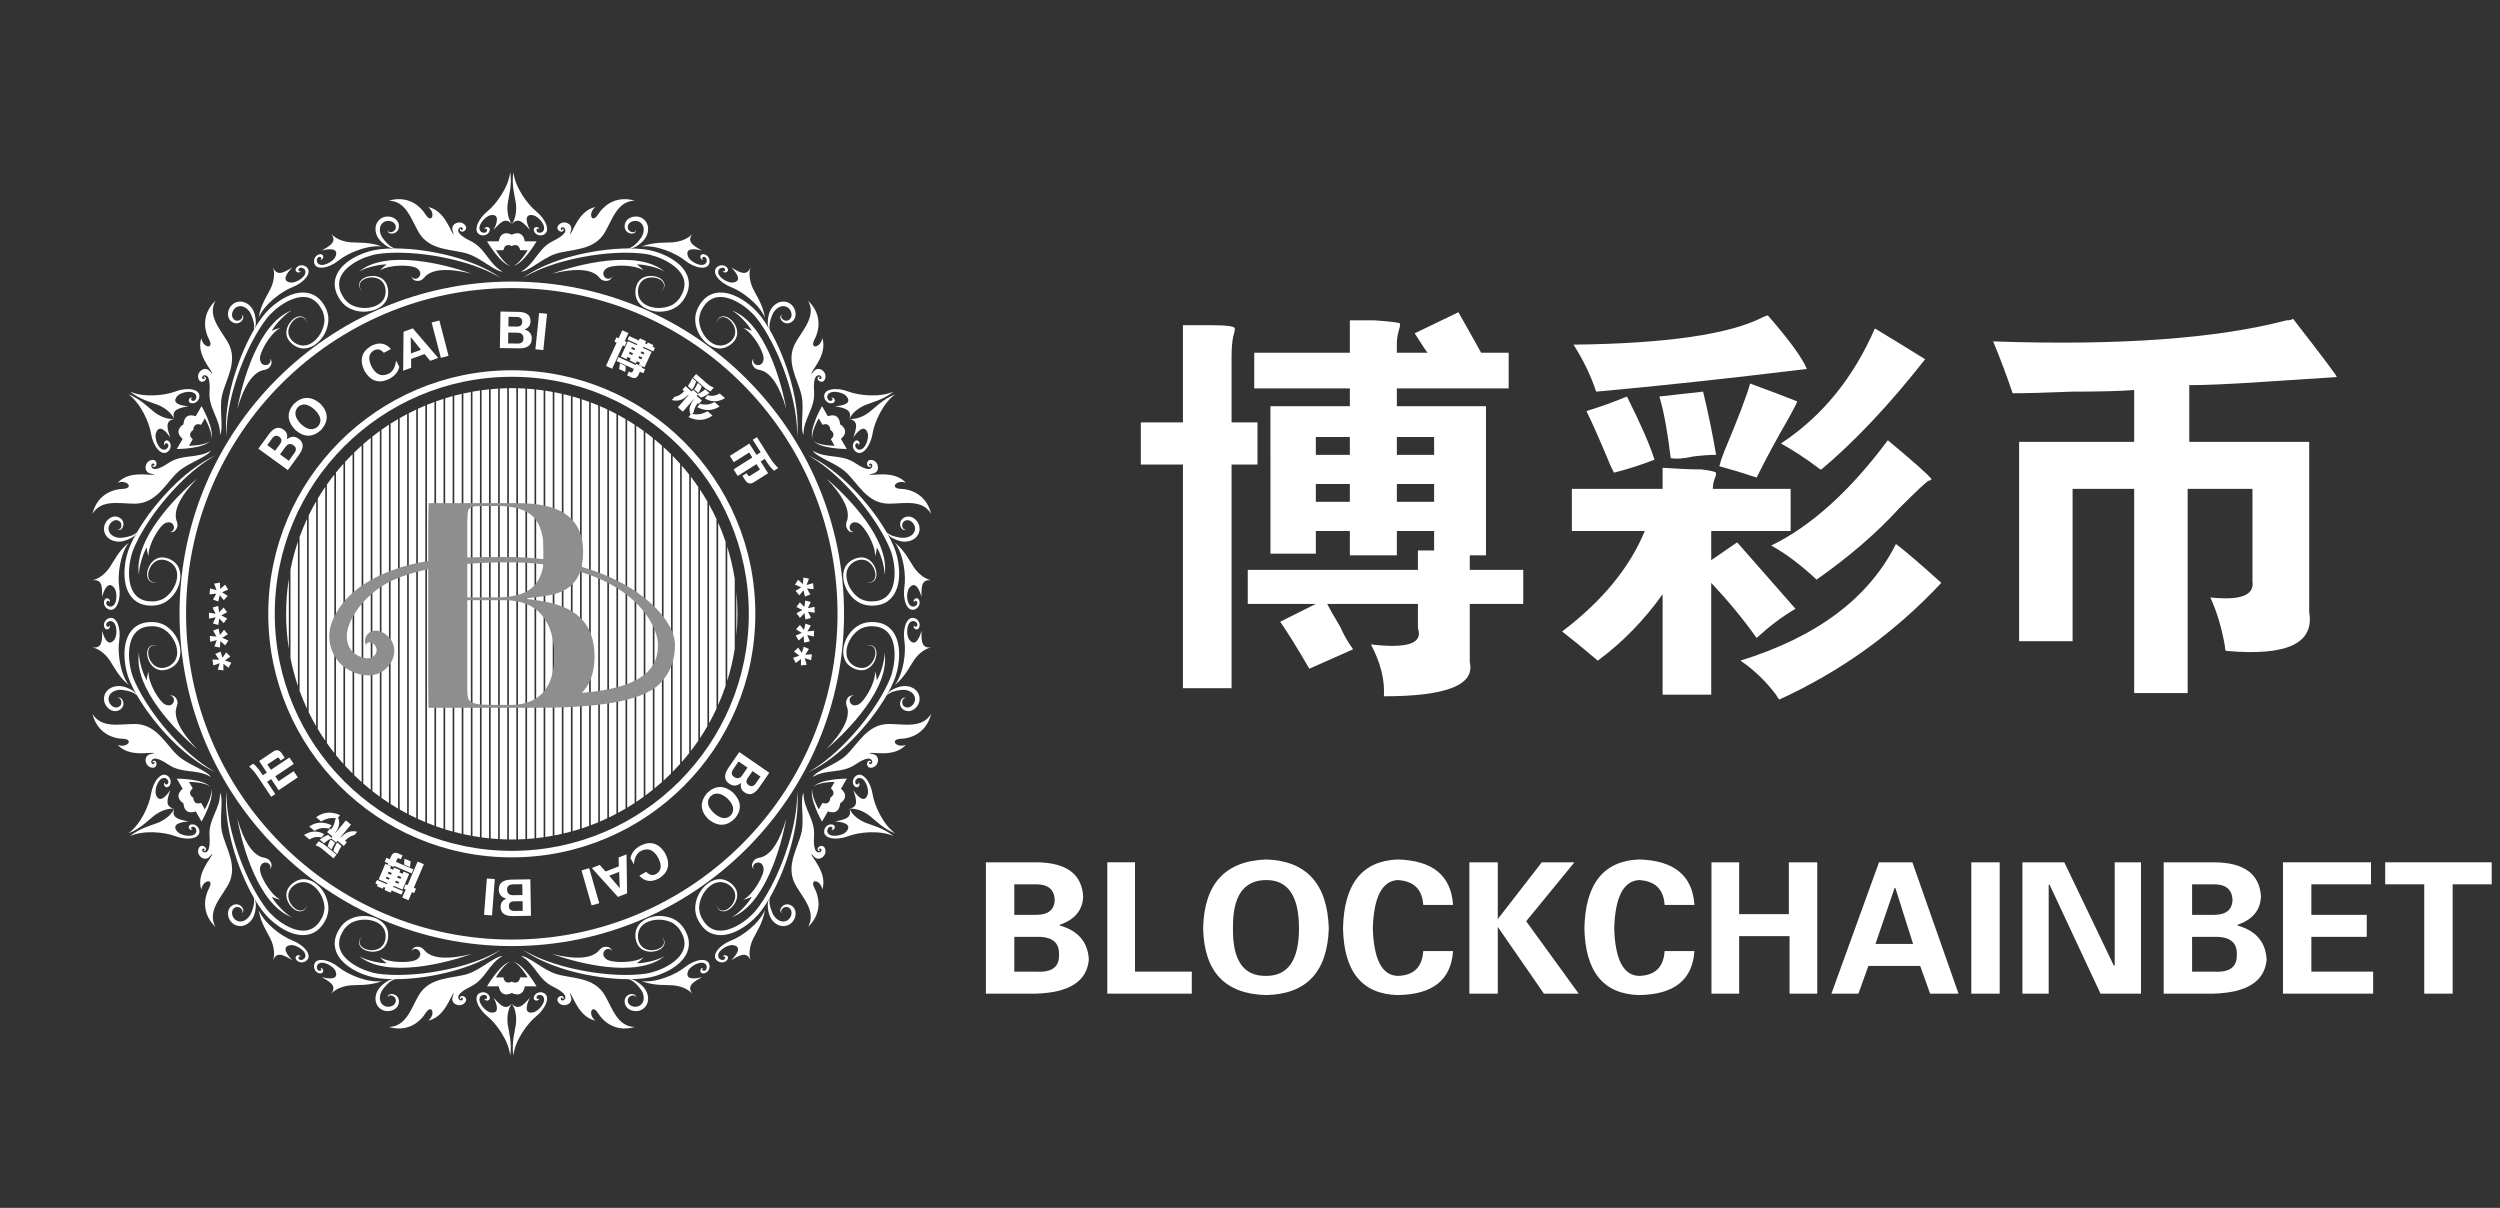 <?xml version="1.0" encoding="utf-8"?>
<!-- Generator: Adobe Illustrator 16.0.0, SVG Export Plug-In . SVG Version: 6.00 Build 0)  -->
<!DOCTYPE svg PUBLIC "-//W3C//DTD SVG 1.1//EN" "http://www.w3.org/Graphics/SVG/1.1/DTD/svg11.dtd">
<svg version="1.1" id="图层_1" xmlns="http://www.w3.org/2000/svg" xmlns:xlink="http://www.w3.org/1999/xlink" x="0px" y="0px"
	 width="2407.16px" height="1163.006px" viewBox="0 0 2407.16 1163.006" enable-background="new 0 0 2407.16 1163.006"
	 xml:space="preserve">
<rect x="0" y="0" width="2407.16" height="1163.006" fill="#333333" stroke="none"/>
<g>
	<path d="M-1482.578,62.57L-1482.578,62.57c11.111,0,20,8.889,20,21.111v351.111c0,11.11-8.889,21.11-20,21.11l0,0
		c-11.111,0-20-8.889-20-21.11V82.57C-1502.578,71.459-1494.8,62.57-1482.578,62.57"/>
	<path d="M-1418.132,62.57L-1418.132,62.57c11.111,0,20,8.889,20,21.111v351.111c0,11.11-8.889,21.11-20,21.11l0,0
		c-11.111,0-20-8.889-20-21.11V82.57C-1439.244,71.459-1430.355,62.57-1418.132,62.57"/>
	<path d="M-1353.688,62.57L-1353.688,62.57c11.111,0,20,8.889,20,21.111v351.111c0,11.11-8.889,21.11-20,21.11l0,0
		c-11.111,0-20-8.889-20-21.11V82.57C-1374.8,71.459-1365.912,62.57-1353.688,62.57"/>
	<path d="M-1289.244,62.57L-1289.244,62.57c11.111,0,20,8.889,20,21.111v131.111c0,11.11-8.889,21.11-20,21.11l0,0
		c-11.111,0-20-8.889-20-21.11V82.57C-1310.355,71.459-1301.466,62.57-1289.244,62.57"/>
	<path d="M-1547.021,454.792L-1547.021,454.792c-11.111,0-20-8.89-20-21.11v-130c0-11.111,8.889-21.111,20-21.111l0,0
		c11.111,0,20,8.889,20,21.111v131.11C-1527.021,445.903-1535.91,454.792-1547.021,454.792"/>
	<g>
		<path d="M-899.244,301.458c-42.224-20-72.224-52.222-92.224-96.666h-7.776c-14.445,41.11-46.668,73.333-96.667,97.777
			c-3.332-8.889-7.775-16.667-16.666-21.111c40-17.776,68.888-42.222,85.554-76.666h-76.664v-23.334h85.554
			c4.443-13.333,6.666-30,6.666-44.444v-11.111h-77.776V102.57h185.554v23.333h-83.334v6.667c0,18.889-2.221,34.444-5.555,50
			h102.224v23.333h-74.445c17.777,36.667,44.445,62.223,83.334,75.556C-891.467,289.237-897.023,295.903-899.244,301.458z"/>
		<path d="M-732.578,138.126l-5.556-20h-18.891c-6.666,8.889-16.666,20-28.889,31.111c-3.332-8.889-8.89-14.444-14.443-20
			c17.777-10,31.111-26.667,42.223-48.889l21.109,5.556c3.334,0,4.445,1.111,3.334,4.444c-1.11,2.222-3.333,3.333-6.665,2.222
			l-1.111,2.222c0,1.111-1.11,2.222-3.334,4.444h62.224v18.889h-34.445l4.444,14.445L-732.578,138.126z M-765.912,233.681v-94.445
			h164.444v94.445h-24.444v12.222h55.557v18.89h-55.557v35.556h-22.222v-35.556h-66.668c-4.442,20-24.442,32.223-57.776,38.89
			c-3.334-7.778-8.89-14.444-16.666-21.111c28.889-2.223,44.442-7.777,50-18.889h-56.668v-18.89h60V232.57
			C-735.912,233.681-765.912,233.681-765.912,233.681z M-743.689,155.903v10h121.111v-10H-743.689z M-743.689,180.348v10h121.111
			v-10H-743.689z M-743.689,205.903v10h121.111v-10C-623.689,205.903-743.689,205.903-743.689,205.903z M-712.578,233.681v12.222
			h65.555v-12.222H-712.578L-712.578,233.681z M-625.912,138.126l-6.666-20h-23.334c-3.332,7.778-8.89,14.444-14.443,21.111
			c-6.668-4.444-14.445-7.778-23.334-8.889c14.445-11.111,25.557-27.778,32.223-46.667l21.111,2.222
			c2.223,1.111,3.332,2.222,3.332,4.444c-1.109,2.223-3.332,3.334-6.666,2.223c-1.111,3.333-1.111,5.556-3.334,7.778h70v18.889
			h-36.666l5.557,14.445L-625.912,138.126z"/>
	</g>
	<g>
		<path d="M-1113.688,434.792v-2.223h3.332c2.223,0,4.445,0,5.557-1.111c1.112-1.11,2.222-2.222,3.332-3.333
			c0-1.11,1.111-3.333,1.111-8.889v-61.111c0-4.443,0-7.777-1.111-8.889c0-1.111-1.11-2.223-3.332-3.334
			c-1.11-1.11-3.334-1.11-5.557-1.11h-3.332v-2.223h41.109c11.11,0,20,1.111,26.666,4.444c7.778,3.333,14.444,8.889,18.889,17.777
			c4.445,7.778,6.668,16.667,6.668,25.556c0,6.667-1.111,12.223-3.334,18.89c-2.223,5.556-4.443,10-7.777,13.333
			s-6.666,6.667-11.11,8.889c-4.445,2.224-8.89,3.334-16.666,4.444c-2.224,0-6.668,1.111-12.223,1.111h-41.11
			C-1113.688,435.903-1113.688,434.792-1113.688,434.792z M-1078.133,348.125v72.223c0,3.334,0,5.556,0,6.667
			c0,1.11,1.109,1.11,2.222,2.223c1.11,1.11,3.334,1.11,5.557,1.11c7.777,0,13.332-2.223,17.777-7.777
			c5.555-6.667,7.776-18.889,7.776-32.223c0-11.11-2.223-22.223-5.555-28.89c-3.334-5.556-6.668-8.889-11.111-11.11
			C-1064.801,348.125-1070.355,348.125-1078.133,348.125z"/>
		<path d="M-983.689,348.125v37.777h2.223c5.556,0,10-2.222,12.224-5.556c2.221-3.333,4.442-8.89,4.442-16.666h2.224v48.889h-2.224
			c0-5.556-1.11-8.889-3.332-12.223c-2.223-3.333-3.334-5.556-5.557-6.666c-2.223-1.111-5.555-2.224-10-2.224v26.667
			c0,4.444,0,7.777,1.111,8.89c0,1.11,1.11,2.223,2.223,2.223c1.111,1.11,3.332,1.11,5.555,1.11h5.558
			c8.889,0,16.666-2.223,21.11-5.556c5.556-3.334,8.89-10.001,11.109-18.89h2.223l-4.442,30h-81.112v-2.222h3.332
			c2.223,0,4.445,0,6.668-1.111c1.111-1.111,2.223-2.223,2.223-3.333c0-1.111,1.109-3.334,1.109-8.89v-61.11
			c0-4.444,0-6.667,0-7.778s-1.109-3.333-2.221-3.333c-1.111-1.11-4.445-2.223-6.668-2.223h-4.443v-2.222h76.666v27.776h-2.223
			c-1.111-6.666-3.332-11.111-5.556-14.444c-2.223-3.332-5.557-4.443-10-6.666c-2.223,0-6.666,0-13.334,0h-8.889L-983.689,348.125
			L-983.689,348.125z"/>
		<path d="M-848.133,402.57l-3.334,32.223h-82.223v-2.223h3.334c2.223,0,4.443,0,6.666-1.111c1.111-1.11,2.223-2.222,2.223-3.333
			c0-1.11,1.111-3.333,1.111-8.889v-61.111c0-4.443,0-7.777-1.111-8.889c0-1.111-1.11-2.223-3.334-3.334
			c-1.11-1.11-3.332-1.11-5.555-1.11h-3.334v-2.223h50v2.223h-4.443c-2.223,0-4.444,0-6.668,1.11
			c-1.11,1.111-2.223,2.223-2.223,3.334c0,1.11-1.109,3.333-1.109,8.889v58.89c0,4.443,0,7.777,1.109,8.889
			c0,1.111,1.111,2.223,3.334,3.334c1.111,0,3.334,1.11,7.777,1.11h7.778c4.443,0,8.89-1.11,12.222-2.223
			c3.334-2.223,5.557-4.443,7.776-7.777c2.224-3.333,4.445-8.89,6.668-16.666L-848.133,402.57L-848.133,402.57z"/>
		<path d="M-813.689,392.57v25.556c0,4.444,0,7.777,1.111,8.89c1.11,1.111,1.11,2.223,3.334,3.333c1.11,1.11,4.442,1.11,8.889,1.11
			v2.224h-46.668v-2.224c4.445,0,6.668,0,8.891-1.11c1.109-1.11,2.222-2.223,3.332-3.333c1.111-1.111,1.111-4.444,1.111-8.89v-60
			c0-4.443,0-7.777-1.111-8.889c-1.11-1.111-1.11-2.223-3.332-3.334c-1.11-1.11-4.444-1.11-8.891-1.11v-2.223h40
			c13.334,0,23.334,2.223,28.891,6.667c5.556,4.444,8.89,10,8.89,18.889c0,5.557-2.224,11.111-5.558,14.444
			c-3.332,4.444-8.889,6.667-14.442,8.889C-794.801,392.57-802.578,392.57-813.689,392.57z M-813.689,348.125v40
			c1.111,0,2.223,0,3.334,0c5.555,0,10-1.11,12.223-4.443c3.332-3.334,4.443-7.778,4.443-14.444c0-6.667-1.111-11.111-4.443-14.444
			c-3.334-3.334-6.668-4.444-13.334-4.444h-2.223C-813.689,349.237-813.689,348.125-813.689,348.125z"/>
		<path d="M-734.801,390.347v28.89c0,4.444,0,7.777,1.111,8.889c0,1.111,1.111,2.223,3.334,3.333
			c1.111,1.111,3.332,1.111,5.555,1.111h3.334v2.222h-48.889v-2.222h3.332c2.223,0,4.445,0,6.668-1.111
			c1.111-1.11,2.223-2.222,2.223-3.333c0-1.11,1.109-3.333,1.109-8.889v-61.111c0-4.443,0-7.777-1.109-8.889
			c0-1.111-1.11-2.223-3.334-3.334c-1.11-1.11-3.334-1.11-5.557-1.11h-3.332v-2.223h48.889v2.223h-3.334
			c-2.223,0-4.442,0-6.666,1.11c-1.11,1.111-2.223,2.223-2.223,3.334c0,1.11-1.111,3.333-1.111,8.889v26.667h32.224v-26.667
			c0-4.443,0-7.777-1.111-8.889c0-1.111-1.111-2.223-3.334-3.334c-1.109-1.11-3.332-1.11-5.555-1.11h-3.334v-2.223h48.889v2.223
			h-3.333c-2.223,0-4.445,0-6.668,1.11c-1.109,1.111-2.221,2.223-2.221,3.334c0,1.11-1.111,3.333-1.111,8.889v61.111
			c0,4.444,0,7.777,1.111,8.889c0,1.111,1.11,2.223,3.332,3.333c1.111,1.111,3.334,1.111,5.557,1.111h3.332v2.222h-48.889v-2.222
			h3.334c2.223,0,4.444,0,6.666-1.111c1.11-1.11,2.223-2.222,2.223-3.333c0-1.11,1.111-3.333,1.111-8.889v-28.89H-734.801
			L-734.801,390.347z"/>
		<path d="M-572.578,341.458v2.224c-3.334,0-5.556,1.11-6.666,2.222c-2.224,2.223-5.558,6.667-10,16.667l-20,33.333v22.223
			c0,4.444,0,7.777,1.11,8.89c0,1.11,1.109,2.223,3.332,3.333c1.111,1.11,3.334,1.11,5.558,1.11h4.442v2.224h-52.223v-2.224h4.444
			c2.224,0,4.445,0,6.666-1.11c1.111-1.11,2.224-2.223,2.224-3.333c0-1.111,1.111-3.333,1.111-8.89v-18.889l-22.224-40
			c-4.442-7.778-6.666-12.223-8.889-13.334s-4.443-2.222-6.666-2.222v-3.334h44.443v2.222h-3.332c-2.224,0-4.445,0-5.558,1.111
			c-1.112,1.11-1.11,1.11-1.11,2.222s2.223,5.556,5.557,12.223l17.777,31.111l16.666-27.778c4.444-6.666,5.557-11.11,5.557-13.333
			c0-1.11-1.111-2.223-2.223-3.333c-1.109-1.111-4.443-2.223-7.775-2.223v-2.223L-572.578,341.458L-572.578,341.458z"/>
	</g>
</g>
<g>
	<g>
		<g>
			<path fill="#FFFFFF" d="M278.109,557.263c-1.716,11.008-2.618,22.283-2.618,33.77c0,11.488,0.9,22.764,2.618,33.772V557.263z"/>
			<path fill="#FFFFFF" d="M286.874,521.508c-2.939,8.703-5.346,17.65-7.168,26.809v85.434c1.823,9.157,4.229,18.106,7.168,26.81
				V521.508z"/>
			<path fill="#FFFFFF" d="M295.633,499.654c-2.624,5.643-5.029,11.404-7.166,17.298v148.166c2.137,5.891,4.542,11.654,7.166,17.296
				V499.654z"/>
			<path fill="#FFFFFF" d="M304.395,482.776c-2.541,4.416-4.935,8.925-7.167,13.529v189.458c2.232,4.602,4.627,9.108,7.167,13.525
				V482.776z"/>
			<path fill="#FFFFFF" d="M313.158,468.874c-2.501,3.67-4.897,7.416-7.168,11.238v221.843c2.271,3.822,4.667,7.567,7.168,11.239
				V468.874z"/>
			<path fill="#FFFFFF" d="M321.919,456.949c-2.481,3.149-4.872,6.364-7.168,9.653v248.865c2.297,3.293,4.688,6.499,7.168,9.655
				V456.949z"/>
			<path fill="#FFFFFF" d="M330.678,446.506c-2.459,2.76-4.854,5.568-7.167,8.45v272.152c2.313,2.884,4.709,5.693,7.167,8.451
				V446.506z"/>
			<path fill="#FFFFFF" d="M339.442,437.254c-2.451,2.443-4.846,4.937-7.168,7.494v292.574c2.322,2.555,4.717,5.049,7.168,7.493
				V437.254z"/>
			<path fill="#FFFFFF" d="M348.203,428.988c-2.439,2.183-4.835,4.41-7.167,6.702v310.688c2.332,2.29,4.728,4.519,7.167,6.703
				V428.988z"/>
			<path fill="#FFFFFF" d="M356.963,421.569c-2.433,1.96-4.824,3.959-7.167,6.022v326.882c2.344,2.065,4.734,4.064,7.167,6.021
				V421.569z"/>
			<path fill="#FFFFFF" d="M365.725,414.893c-2.426,1.765-4.821,3.566-7.167,5.419v341.445c2.345,1.852,4.74,3.653,7.167,5.418
				V414.893z"/>
			<path fill="#FFFFFF" d="M374.486,408.889c-2.42,1.58-4.816,3.201-7.167,4.871v354.545c2.351,1.675,4.748,3.29,7.167,4.872
				V408.889z"/>
			<path fill="#FFFFFF" d="M383.245,403.505c-2.416,1.417-4.811,2.87-7.167,4.384v366.293c2.356,1.508,4.751,2.963,7.167,4.382
				V403.505z"/>
			<path fill="#FFFFFF" d="M392.007,398.664c-2.413,1.269-4.806,2.572-7.166,3.937v376.868c2.36,1.36,4.753,2.665,7.166,3.936
				V398.664z"/>
			<path fill="#FFFFFF" d="M400.769,394.326c-2.406,1.134-4.801,2.299-7.167,3.518v386.38c2.365,1.22,4.761,2.385,7.167,3.521
				V394.326z"/>
			<path fill="#FFFFFF" d="M409.531,390.456c-2.406,1.005-4.805,2.041-7.169,3.129v394.899c2.365,1.085,4.763,2.124,7.169,3.128
				V390.456z"/>
			<path fill="#FFFFFF" d="M418.293,387.023c-2.408,0.884-4.803,1.802-7.167,2.769v402.483c2.364,0.967,4.759,1.882,7.167,2.769
				V387.023z"/>
			<path fill="#FFFFFF" d="M427.051,384.015c-2.407,0.771-4.789,1.573-7.167,2.424v409.195c2.377,0.846,4.76,1.648,7.167,2.423
				V384.015z"/>
			<path fill="#FFFFFF" d="M435.818,381.407c-2.412,0.659-4.798,1.351-7.171,2.092v415.071c2.374,0.743,4.76,1.434,7.171,2.091
				V381.407z"/>
			<path fill="#FFFFFF" d="M444.581,379.215c-2.401,0.553-4.799,1.14-7.174,1.771v420.093c2.375,0.636,4.773,1.218,7.174,1.77
				V379.215z"/>
			<path fill="#FFFFFF" d="M453.342,377.422c-2.402,0.449-4.798,0.923-7.172,1.453v424.323c2.374,0.524,4.771,0.999,7.172,1.445
				V377.422z"/>
			<path fill="#FFFFFF" d="M462.102,375.982c-2.399,0.348-4.796,0.725-7.172,1.153v427.797c2.376,0.429,4.773,0.803,7.172,1.151
				V375.982z"/>
			<path fill="#FFFFFF" d="M470.864,374.884c-2.399,0.249-4.792,0.54-7.173,0.865v430.569c2.381,0.326,4.773,0.615,7.173,0.865
				V374.884z"/>
			<path fill="#FFFFFF" d="M479.631,374.184c-2.407,0.151-4.798,0.332-7.172,0.563v432.576c2.375,0.23,4.765,0.412,7.172,0.566
				V374.184z"/>
			<path fill="#FFFFFF" d="M488.385,373.805c-2.401,0.059-4.786,0.142-7.166,0.278v433.898c2.382,0.141,4.765,0.221,7.166,0.282
				V373.805z"/>
			<path fill="#FFFFFF" d="M497.153,373.794c-1.455-0.03-2.907-0.056-4.365-0.056c-0.939,0-1.872,0.032-2.808,0.045v434.503
				c0.937,0.013,1.869,0.043,2.808,0.043c1.458,0,2.91-0.023,4.365-0.06V373.794z"/>
			<path fill="#FFFFFF" d="M505.911,374.148c-2.379-0.145-4.768-0.262-7.169-0.325v434.422c2.402-0.066,4.791-0.184,7.169-0.327
				V374.148z"/>
			<path fill="#FFFFFF" d="M514.676,374.861c-2.387-0.236-4.771-0.453-7.171-0.613v433.571c2.399-0.163,4.784-0.375,7.171-0.611
				V374.861z"/>
			<path fill="#FFFFFF" d="M523.436,375.932c-2.384-0.333-4.765-0.647-7.177-0.903v432.017c2.413-0.261,4.792-0.573,7.177-0.909
				V375.932z"/>
			<path fill="#FFFFFF" d="M532.197,377.368c-2.379-0.436-4.771-0.85-7.179-1.208v429.75c2.408-0.357,4.8-0.772,7.179-1.207V377.368
				z"/>
			<path fill="#FFFFFF" d="M540.955,379.167c-2.376-0.54-4.764-1.049-7.168-1.51v426.753c2.405-0.459,4.791-0.965,7.168-1.506
				V379.167z"/>
			<path fill="#FFFFFF" d="M549.714,381.347c-2.369-0.642-4.759-1.259-7.167-1.821v423.017c2.407-0.563,4.798-1.178,7.167-1.822
				V381.347z"/>
			<path fill="#FFFFFF" d="M558.481,383.922c-2.374-0.753-4.763-1.478-7.172-2.15v418.523c2.409-0.673,4.798-1.396,7.172-2.145
				V383.922z"/>
			<path fill="#FFFFFF" d="M567.243,386.914c-2.378-0.866-4.761-1.707-7.177-2.49v413.221c2.417-0.784,4.799-1.627,7.177-2.491
				V386.914z"/>
			<path fill="#FFFFFF" d="M576.003,390.332c-2.374-0.981-4.754-1.931-7.171-2.831v407.07c2.417-0.903,4.797-1.853,7.171-2.834
				V390.332z"/>
			<path fill="#FFFFFF" d="M584.761,394.209c-2.367-1.107-4.756-2.173-7.169-3.196v400.041c2.413-1.021,4.802-2.086,7.169-3.194
				V394.209z"/>
			<path fill="#FFFFFF" d="M593.528,398.587c-2.367-1.243-4.757-2.448-7.174-3.601v392.097c2.417-1.157,4.807-2.359,7.174-3.6
				V398.587z"/>
			<path fill="#FFFFFF" d="M602.289,403.477c-2.365-1.381-4.751-2.732-7.172-4.028v383.168c2.421-1.295,4.807-2.645,7.172-4.026
				V403.477z"/>
			<path fill="#FFFFFF" d="M611.047,408.923c-2.357-1.54-4.742-3.045-7.167-4.491v373.202c2.425-1.444,4.81-2.949,7.167-4.488
				V408.923z"/>
			<path fill="#FFFFFF" d="M619.812,414.958c-2.367-1.705-4.742-3.373-7.173-4.984v362.12c2.431-1.611,4.806-3.279,7.173-4.986
				V414.958z"/>
			<path fill="#FFFFFF" d="M628.571,421.65c-2.354-1.883-4.735-3.738-7.172-5.527v349.824c2.438-1.788,4.819-3.646,7.172-5.531
				V421.65z"/>
			<path fill="#FFFFFF" d="M637.333,429.074c-2.35-2.093-4.73-4.154-7.175-6.142v336.201c2.445-1.988,4.825-4.046,7.175-6.143
				V429.074z"/>
			<path fill="#FFFFFF" d="M646.095,437.316c-2.343-2.327-4.727-4.613-7.167-6.832v321.103c2.44-2.222,4.824-4.509,7.167-6.835
				V437.316z"/>
			<path fill="#FFFFFF" d="M654.854,446.552c-2.327-2.604-4.712-5.149-7.165-7.637v304.24c2.452-2.492,4.837-5.038,7.165-7.64
				V446.552z"/>
			<path fill="#FFFFFF" d="M663.621,457.021c-2.319-2.944-4.709-5.833-7.178-8.65v285.323c2.469-2.819,4.859-5.703,7.178-8.649
				V457.021z"/>
			<path fill="#FFFFFF" d="M672.378,468.942c-2.296-3.36-4.688-6.665-7.169-9.891v263.962c2.482-3.223,4.873-6.53,7.169-9.889
				V468.942z"/>
			<path fill="#FFFFFF" d="M681.139,482.915c-2.275-3.946-4.659-7.823-7.167-11.601v239.442c2.509-3.781,4.893-7.661,7.167-11.604
				V482.915z"/>
			<path fill="#FFFFFF" d="M689.898,499.785c-2.228-4.785-4.609-9.483-7.167-14.073v210.644c2.558-4.588,4.939-9.284,7.167-14.072
				V499.785z"/>
			<path fill="#FFFFFF" d="M698.66,521.624c-2.12-6.259-4.506-12.396-7.162-18.382v175.582c2.658-5.986,5.042-12.123,7.162-18.382
				V521.624z"/>
			<path fill="#FFFFFF" d="M707.428,557.208c-1.664-10.502-4.063-20.757-7.173-30.699v129.048c3.11-9.941,5.51-20.198,7.173-30.698
				V557.208z"/>
			<path fill="#FFFFFF" d="M709.015,612.176c0.683-6.953,1.069-14.003,1.069-21.144c0-7.137-0.386-14.186-1.069-21.142V612.176z"/>
		</g>
		<g>
			<g>
				<g>
					<path fill="#FFFFFF" d="M488.91,195.414c-0.892,6.977-0.154,14.392,3.878,20.349c-6.825-8.023-12.627,0.651-17.612,5.744
						c2.563-4.553,7.221-16.281-3.045-14.227c-5.096,1.019-13.772,10.89-9.216,15.669c1.208,1.271,4.173,1.74,5.486,0.208
						c1.396-1.635-0.062-4.279-1.944-2.383c0.117-3.538,7.226-2.729,4.64,2.392c-1.561,3.094-5.498,4.263-8.708,2.961
						c-7.47-3.023-2.381-15.133,7.021-22.717c8.198-6.615,20.408-23.134,21.834-37.796
						C493.258,178.204,489.653,189.586,488.91,195.414z"/>
					<path fill="#FFFFFF" d="M496.662,195.414c0.898,6.977,0.16,14.392-3.874,20.349c6.823-8.023,12.62,0.651,17.616,5.744
						c-2.567-4.553-7.224-16.281,3.046-14.227c5.094,1.019,13.772,10.89,9.208,15.669c-1.207,1.271-4.169,1.74-5.485,0.208
						c-1.395-1.635,0.064-4.279,1.946-2.383c-0.121-3.538-7.226-2.729-4.637,2.392c1.558,3.094,5.497,4.263,8.709,2.961
						c7.465-3.023,2.377-15.133-7.025-22.717c-8.193-6.615-20.414-23.134-21.84-37.796
						C492.32,178.204,495.924,189.586,496.662,195.414z"/>
				</g>
				<g>
					<g>
						<path fill="#FFFFFF" d="M483.966,261.542c-7.212,0-20.894-12.962-33.14-17.046c-15.001-5.002-37.217-2.402-47.878-21.186
							c-7.393-13.02-12.149-29.719-28.647-30.107c21.302-6.094,32.344,8.899,34.114,11.421c1.482,2.098,4.033,6.789,6.72,5.429
							c1.658-0.835,2.559-6.138-2.727-10.699c16.296,3.567,21.35,24.237,24.533,26.585c-0.575-2.809-2.418-5.493-0.819-8.396
							c1.517-2.746,5.367-3.924,8.23-3.07c2.596,0.779,5.751,3.832,4.025,6.673c-0.802,1.309-2.924,2.444-4.456,1.687
							c-1.648-0.812-1.439-3.542,0.378-2.509c0.099,0.086,0.099,0.082,0.009-0.022c-1.57,0.666,0.788,2.331,1.289,0.236
							c0.396-1.637-2.106-2.294-3.167-1.255c-5.053,4.925,6.75,10.811,10.521,12.711
							C467.638,238.973,470.515,254.34,483.966,261.542z"/>
						<path fill="#FFFFFF" d="M482.476,267.757c-6.032-3.483-12.233-6.557-18.702-9.153c-8.218-3.302-16.705-5.954-25.299-8.094
							c-17.831-4.433-36.289-7.056-54.667-7.186c-4.797-0.039-9.587,0.13-14.359,0.563c-3.584,0.338-7.228,0.794-10.715,1.719
							c-7.912,2.095-15.729,5.546-22.201,10.623c-5.09,4.004-9.558,9.504-10.011,16.204c-0.253,3.596,0.656,7.278,2.262,10.487
							c0.583,1.184,1.218,2.354,1.948,3.456c0.183,0.275,0.367,0.553,0.546,0.825c0.067,0.103,0.391,0.588,0.319,0.498
							c1.426,1.818,3.005,3.337,4.873,4.703c3.357,2.454,7.846,3.62,11.914,4.03c7.955,0.788,18.102-1.716,21.705-9.664
							c2.637-5.814,1.187-14.201-4.5-17.632c-3.729-2.245-8.584-2.485-12.691-1.213c-3.674,1.143-7.594,4.086-6.529,8.421
							c0.392,1.59,1.386,2.889,2.396,4.142c-1.134-1.215-2.172-2.448-2.718-4.045c-0.646-1.879-0.334-3.828,0.763-5.461
							c2.252-3.337,6.673-4.895,10.522-5.223c4.392-0.375,9.05,0.823,12.237,3.987c2.407,2.388,3.364,5.421,4.031,8.63
							c0.376,3.526,0.268,6.955-1.27,10.211c-1.823,3.849-5.043,6.708-8.809,8.587c-8.037,4.022-18.265,3.877-26.34,0.042
							c-4.396-2.088-7.938-5.438-10.452-9.583c-2.263-3.725-3.997-7.74-4.395-12.127c-0.42-4.555,0.661-9.073,2.905-13.041
							c4.241-7.485,11.824-12.702,19.442-16.326c6.525-3.102,13.385-5.16,20.553-6.06c9.423-1.185,18.967-0.999,28.418-0.313
							c9.198,0.663,18.357,1.997,27.405,3.804c17.18,3.429,34.155,8.809,49.688,16.987
							C474.813,262.702,478.665,265.177,482.476,267.757z"/>
						<path fill="#FFFFFF" d="M380.823,239.716c-1.589-0.251-3.196-0.492-4.734-0.996c-1.989-0.653-3.822-1.787-5.504-3.028
							c-3.002-2.205-5.896-4.97-7.492-8.391c-1.758-3.766-2.208-8.3-0.421-12.139c1.542-3.322,4.584-5.721,8.178-6.441
							c4.157-0.833,9.135,0.493,11.702,4.047c2.344,3.256,2.218,8.348-1.199,10.801c-1.49,1.068-3.5,1.622-5.326,1.265
							c-0.811-0.162-1.696-0.534-2.194-1.241c-0.254-0.365-0.399-0.792-0.408-1.243c0-0.079,0.128-0.788,0.17-0.519
							c0.307,2.074,2.61,2.057,4.181,1.467c1.783-0.668,3.273-2.23,3.377-4.2c0.228-4.47-4.266-6.751-8.21-6.386
							c-3.773,0.354-6.585,3.218-7.082,6.938c-0.294,2.234,0.118,4.56,0.968,6.632c0.791,1.926,2.031,3.564,3.354,5.162
							c1.313,1.606,2.75,3.123,4.314,4.49c1.547,1.355,3.316,2.269,5.142,3.173C380.038,239.308,380.433,239.512,380.823,239.716z"
							/>
						<path fill="#FFFFFF" d="M338.044,233.372c-7.015-0.593-14.105-2.873-19.086-8.062c6.414,8.354-3.282,12.208-9.306,16.023
							c4.984-1.555,17.427-3.65,13.267,5.958c-2.065,4.769-13.533,11.185-17.252,5.725c-0.988-1.447-0.822-4.448,0.948-5.408
							c1.887-1.019,4.171,0.958,1.927,2.403c3.482,0.616,4.178-6.495-1.369-5.042c-3.355,0.877-5.318,4.482-4.725,7.895
							c1.395,7.931,14.305,5.499,23.689-2.104c8.184-6.627,26.893-15.105,41.53-13.429
							C355.78,232.735,343.898,233.864,338.044,233.372z"/>
						<path fill="#FFFFFF" d="M345.627,261.552c6.763-4.501,23.169-7.602,26.749-6.775c-2.662,1.563-5.032,3.953-6.341,5.557
							c9.002-5.924,30.554-5.578,35.537-1.938c3.219,2.348,4.151,5.448,1.843,8.321c-1.759,2.199-5.813,2.57-7.041-0.604
							c0.679,3.363,3.23,4.612,6.751,4.294c2.401-0.215,4.015-1.505,5.521-3.28c1.813-2.127,3.123-3.053,5.656-4.342
							c5.34-2.712,16.845-5.028,39.793,0.774C429.136,254.534,371.892,239.716,345.627,261.552z"/>
					</g>
					<g>
						<path fill="#FFFFFF" d="M501.612,261.542c7.202,0,20.892-12.962,33.136-17.046c15.009-5.002,37.22-2.402,47.881-21.186
							c7.393-13.02,12.146-29.719,28.647-30.107c-21.302-6.094-32.346,8.899-34.117,11.421c-1.48,2.098-4.034,6.789-6.72,5.429
							c-1.653-0.835-2.551-6.138,2.726-10.699c-16.29,3.567-21.341,24.237-24.522,26.585c0.567-2.809,2.416-5.493,0.816-8.396
							c-1.52-2.746-5.376-3.924-8.234-3.07c-2.597,0.779-5.75,3.832-4.022,6.673c0.796,1.309,2.919,2.444,4.461,1.687
							c1.634-0.812,1.431-3.542-0.393-2.509c-0.094,0.086-0.094,0.082-0.004-0.022c1.572,0.666-0.789,2.331-1.288,0.236
							c-0.395-1.637,2.106-2.294,3.18-1.255c5.034,4.925-6.76,10.811-10.529,12.711C517.94,238.973,515.062,254.34,501.612,261.542z
							"/>
						<path fill="#FFFFFF" d="M503.11,267.757c6.022-3.483,12.221-6.557,18.693-9.153c8.228-3.302,16.705-5.954,25.305-8.094
							c17.82-4.433,36.28-7.056,54.665-7.186c4.789-0.039,9.589,0.13,14.355,0.563c3.589,0.338,7.223,0.794,10.712,1.719
							c7.913,2.095,15.74,5.546,22.203,10.623c5.089,4.004,9.556,9.504,10.015,16.204c0.246,3.596-0.659,7.278-2.26,10.487
							c-0.592,1.184-1.224,2.354-1.949,3.456c-0.186,0.275-0.37,0.553-0.545,0.825c-0.073,0.103-0.388,0.588-0.323,0.498
							c-1.434,1.818-3.006,3.337-4.883,4.703c-3.348,2.454-7.838,3.62-11.906,4.03c-7.948,0.788-18.099-1.716-21.705-9.664
							c-2.634-5.814-1.188-14.201,4.512-17.632c3.719-2.245,8.582-2.485,12.677-1.213c3.679,1.143,7.599,4.086,6.532,8.421
							c-0.388,1.59-1.386,2.889-2.387,4.142c1.127-1.215,2.165-2.448,2.715-4.045c0.642-1.879,0.328-3.828-0.77-5.461
							c-2.244-3.337-6.672-4.895-10.521-5.223c-4.392-0.375-9.055,0.823-12.236,3.987c-2.408,2.388-3.366,5.421-4.028,8.63
							c-0.38,3.526-0.269,6.955,1.271,10.211c1.818,3.849,5.041,6.708,8.802,8.587c8.04,4.022,18.268,3.877,26.343,0.042
							c4.391-2.088,7.937-5.438,10.454-9.583c2.261-3.725,3.994-7.74,4.401-12.127c0.412-4.555-0.673-9.073-2.915-13.041
							c-4.242-7.485-11.827-12.702-19.442-16.326c-6.525-3.102-13.386-5.16-20.547-6.06c-9.426-1.185-18.978-0.999-28.432-0.313
							c-9.197,0.663-18.35,1.997-27.396,3.804c-17.18,3.429-34.151,8.809-49.682,16.987
							C510.759,262.702,506.908,265.177,503.11,267.757z"/>
						<path fill="#FFFFFF" d="M604.756,239.716c1.585-0.251,3.193-0.492,4.729-0.996c1.992-0.653,3.826-1.787,5.506-3.028
							c3-2.205,5.897-4.97,7.496-8.391c1.757-3.766,2.204-8.3,0.417-12.139c-1.548-3.322-4.586-5.721-8.173-6.441
							c-4.159-0.833-9.136,0.493-11.704,4.047c-2.345,3.256-2.221,8.348,1.197,10.801c1.5,1.068,3.5,1.622,5.319,1.265
							c0.822-0.162,1.704-0.534,2.198-1.241c0.255-0.365,0.407-0.792,0.414-1.243c0-0.079-0.135-0.788-0.177-0.519
							c-0.307,2.074-2.606,2.057-4.182,1.467c-1.781-0.668-3.267-2.23-3.367-4.2c-0.238-4.47,4.262-6.751,8.2-6.386
							c3.781,0.354,6.587,3.218,7.09,6.938c0.29,2.234-0.125,4.56-0.971,6.632c-0.803,1.926-2.036,3.564-3.355,5.162
							c-1.317,1.606-2.752,3.123-4.312,4.49c-1.552,1.355-3.325,2.269-5.149,3.173C605.542,239.308,605.146,239.512,604.756,239.716
							z"/>
						<path fill="#FFFFFF" d="M647.532,233.372c7.015-0.593,14.11-2.873,19.09-8.062c-6.417,8.354,3.281,12.208,9.303,16.023
							c-4.99-1.555-17.429-3.65-13.268,5.958c2.069,4.769,13.534,11.185,17.257,5.725c0.984-1.447,0.818-4.448-0.956-5.408
							c-1.885-1.019-4.17,0.958-1.914,2.403c-3.488,0.616-4.188-6.495,1.36-5.042c3.354,0.877,5.319,4.482,4.719,7.895
							c-1.388,7.931-14.294,5.499-23.679-2.104c-8.189-6.627-26.904-15.105-41.54-13.429
							C629.8,232.735,641.675,233.864,647.532,233.372z"/>
						<path fill="#FFFFFF" d="M639.952,261.552c-6.765-4.501-23.167-7.602-26.755-6.775c2.666,1.563,5.04,3.953,6.341,5.557
							c-9-5.924-30.542-5.578-35.532-1.938c-3.219,2.348-4.154,5.448-1.844,8.321c1.759,2.199,5.818,2.57,7.042-0.604
							c-0.671,3.363-3.227,4.612-6.75,4.294c-2.402-0.215-4.023-1.505-5.524-3.28c-1.8-2.127-3.124-3.053-5.657-4.342
							c-5.334-2.712-16.851-5.028-39.791,0.774C556.44,254.534,613.69,239.716,639.952,261.552z"/>
					</g>
				</g>
				<path fill="#FFFFFF" d="M505.356,232.341c-2.246-12.24-12.568-6.324-12.568-6.324s-10.312-5.916-12.575,6.324h-11.281
					c0,0,13.823,23.863,23.856,23.863c-6.417,0-15.264-15.265-15.264-15.265h7.224c1.44-7.833,8.04-4.049,8.04-4.049
					s6.598-3.785,8.046,4.049h7.219c0,0-8.851,15.265-15.266,15.265c10.032,0,23.863-23.863,23.863-23.863H505.356z"/>
			</g>
			<g>
				<g>
					<path fill="#FFFFFF" d="M148.231,396.581c5.599,4.263,12.391,7.325,19.564,6.816c-10.359,1.896-5.744,11.259-3.833,18.123
						c-2.663-4.492-10.485-14.389-13.841-4.472c-1.667,4.924,2.542,17.374,8.958,15.818c1.703-0.416,3.596-2.748,2.924-4.649
						c-0.715-2.026-3.737-2.088-3.037,0.489c-3-1.872,1.251-7.62,4.394-2.82c1.896,2.899,0.939,6.891-1.79,9.025
						c-6.356,4.949-14.298-5.511-16.166-17.446c-1.629-10.403-9.822-29.243-21.807-37.808
						C135.506,384.215,143.558,393.022,148.231,396.581z"/>
					<path fill="#FFFFFF" d="M152.11,389.863c6.489,2.723,12.538,7.067,15.684,13.534c-3.536-9.918,6.876-10.605,13.776-12.381
						c-5.219-0.059-17.707-1.886-10.792-9.75c3.426-3.907,16.313-6.487,18.179-0.148c0.489,1.684-0.584,4.484-2.563,4.855
						c-2.114,0.396-3.678-2.193-1.093-2.874c-3.126-1.661-5.981,4.891-0.251,5.215c3.457,0.195,6.436-2.63,6.917-6.063
						c1.113-7.974-11.917-9.626-23.184-5.28c-9.831,3.796-30.236,6.115-43.651,0.019
						C135.037,385.022,146.696,387.596,152.11,389.863z"/>
				</g>
				<g>
					<g>
						<path fill="#FFFFFF" d="M203.031,433.93c-3.605,6.241-21.673,11.607-31.336,20.174
							c-11.835,10.494-20.683,31.032-42.284,30.872c-14.971-0.11-31.812-4.338-40.396,9.755
							c5.372-21.493,23.874-23.561,26.946-23.836c2.556-0.23,7.896-0.095,8.062-3.102c0.104-1.855-4.038-5.283-10.632-2.988
							c11.237-12.328,31.665-6.371,35.286-7.954c-2.715-0.904-5.966-0.65-7.671-3.485c-1.625-2.687-0.719-6.612,1.459-8.665
							c1.968-1.858,6.187-3.063,7.782-0.145c0.739,1.341,0.655,3.748-0.763,4.698c-1.518,1.016-3.786-0.528-1.989-1.584
							c0.123-0.038,0.123-0.046-0.01-0.018c-0.211,1.693,2.412,0.485,0.847-0.998c-1.222-1.16-3.042,0.676-2.671,2.122
							c1.739,6.828,12.742-0.447,16.267-2.761C175.322,436.786,190.067,441.978,203.031,433.93z"/>
						<path fill="#FFFFFF" d="M207.662,438.329c-6.029,3.482-11.788,7.313-17.271,11.615c-6.977,5.472-13.506,11.493-19.664,17.867
							c-12.751,13.222-24.253,27.9-33.555,43.75c-2.425,4.132-4.683,8.364-6.688,12.719c-1.504,3.266-2.927,6.652-3.864,10.134
							c-2.147,7.901-3.069,16.397-1.902,24.536c0.913,6.412,3.449,13.03,9.02,16.778c2.994,2.01,6.632,3.066,10.218,3.286
							c1.321,0.082,2.646,0.118,3.969,0.041c0.33-0.025,0.656-0.043,0.99-0.063c0.119-0.009,0.697-0.044,0.583-0.033
							c2.292-0.326,4.401-0.927,6.522-1.867c3.792-1.681,7.053-4.982,9.438-8.304c4.658-6.488,7.569-16.529,2.484-23.628
							c-3.718-5.185-11.702-8.125-17.517-4.909c-3.813,2.1-6.448,6.19-7.395,10.377c-0.854,3.757-0.262,8.628,4.02,9.87
							c1.569,0.454,3.204,0.242,4.789-0.001c-1.617,0.371-3.208,0.654-4.861,0.329c-1.95-0.382-3.481-1.625-4.345-3.392
							c-1.772-3.622-0.901-8.23,0.738-11.727c1.866-3.989,5.239-7.426,9.564-8.604c3.275-0.885,6.375-0.199,9.488,0.828
							c3.249,1.433,6.158,3.245,8.211,6.208c2.427,3.497,3.287,7.717,3.035,11.92c-0.536,8.978-5.775,17.757-13.134,22.832
							c-4.008,2.759-8.674,4.157-13.52,4.264c-4.365,0.097-8.707-0.412-12.709-2.256c-4.152-1.914-7.519-5.117-9.833-9.044
							c-4.365-7.414-5.096-16.587-4.421-24.992c0.577-7.207,2.225-14.18,5.024-20.834c3.688-8.753,8.622-16.924,13.94-24.772
							c5.177-7.637,10.907-14.894,16.992-21.827c11.563-13.164,24.709-25.173,39.555-34.536
							C199.46,442.438,203.527,440.336,207.662,438.329z"/>
						<path fill="#FFFFFF" d="M132.557,512.335c-1.017,1.256-2.02,2.527-3.229,3.608c-1.565,1.394-3.459,2.416-5.372,3.25
							c-3.411,1.498-7.262,2.623-11.017,2.296c-4.146-0.364-8.29-2.239-10.724-5.708c-2.1-3-2.661-6.826-1.488-10.3
							c1.36-4.016,4.995-7.667,9.361-8.108c3.983-0.406,8.335,2.25,8.749,6.44c0.184,1.824-0.344,3.844-1.563,5.235
							c-0.551,0.63-1.311,1.208-2.172,1.283c-0.442,0.039-0.89-0.051-1.283-0.266c-0.07-0.041-0.617-0.51-0.364-0.407
							c1.947,0.77,3.087-1.229,3.362-2.888c0.311-1.877-0.297-3.948-1.95-5.02c-3.759-2.436-7.979,0.314-9.635,3.908
							c-1.585,3.451-0.51,7.312,2.467,9.607c1.787,1.373,4.007,2.179,6.226,2.475c2.068,0.28,4.104,0.025,6.146-0.315
							c2.047-0.343,4.079-0.829,6.048-1.496c1.949-0.663,3.619-1.736,5.324-2.867C131.808,512.814,132.18,512.577,132.557,512.335z"
							/>
						<path fill="#FFFFFF" d="M105.667,546.215c-4.02,5.774-9.531,10.779-16.516,12.499c10.44-1.379,8.922,8.944,9.214,16.067
							c1.154-5.097,5.557-16.915,11.797-8.513c3.098,4.178,2.92,17.314-3.67,17.809c-1.753,0.128-4.264-1.509-4.204-3.525
							c0.057-2.147,2.911-3.133,3.037-0.465c2.282-2.708-3.533-6.872-5.042-1.336c-0.925,3.343,1.219,6.85,4.468,8.037
							c7.564,2.762,11.918-9.636,10.028-21.564c-1.645-10.405,0.36-30.846,9.138-42.686
							C113.989,530.537,109.028,541.391,105.667,546.215z"/>
						<path fill="#FFFFFF" d="M133.868,553.742c-0.519-8.11,5.002-23.87,7.509-26.554c0.02,3.086,0.905,6.334,1.639,8.263
							c-0.627-10.751,10.451-29.241,16.097-31.742c3.646-1.61,6.791-0.867,8.126,2.566c1.018,2.622-0.689,6.322-4.042,5.797
							c3.239,1.098,5.604-0.488,7.095-3.696c1.009-2.188,0.708-4.233-0.079-6.426c-0.942-2.628-1.089-4.23-0.942-7.065
							c0.321-5.982,4.08-17.106,20.573-34.076C169.539,477.911,128.086,520.079,133.868,553.742z"/>
					</g>
					<g>
						<path fill="#FFFFFF" d="M211.857,418.647c3.597-6.238-0.782-24.575,1.799-37.224c3.177-15.494,16.529-33.428,5.597-52.063
							c-7.587-12.909-19.665-25.376-11.754-39.855c-15.928,15.395-8.462,32.457-7.168,35.251c1.08,2.328,3.867,6.888,1.347,8.537
							c-1.552,1.016-6.597-0.86-7.902-7.713c-5.062,15.897,10.313,30.606,10.757,34.533c-2.147-1.897-3.544-4.835-6.863-4.899
							c-3.138-0.063-6.082,2.682-6.772,5.592c-0.625,2.633,0.442,6.893,3.77,6.819c1.525-0.038,3.57-1.307,3.683-3.015
							c0.122-1.827-2.349-3.018-2.364-0.925c0.031,0.124,0.026,0.124-0.016-0.003c1.356-1.029,1.62,1.846-0.449,1.23
							c-1.609-0.477-0.931-2.964,0.505-3.372c6.781-1.907,5.986,11.251,5.746,15.466C200.469,393.224,212.34,403.4,211.857,418.647z
							"/>
						<path fill="#FFFFFF" d="M217.982,420.464c-0.006-6.968,0.435-13.873,1.42-20.772c1.25-8.773,3.192-17.442,5.643-25.959
							c5.073-17.653,12.032-34.951,21.105-50.938c2.37-4.164,4.907-8.237,7.674-12.147c2.077-2.938,4.296-5.862,6.844-8.422
							c5.765-5.809,12.671-10.854,20.299-13.912c6.01-2.409,13.013-3.528,19.044-0.576c3.239,1.585,5.968,4.215,7.948,7.202
							c0.733,1.103,1.426,2.234,2.019,3.418c0.147,0.297,0.292,0.592,0.439,0.889c0.055,0.108,0.313,0.627,0.27,0.524
							c0.865,2.148,1.389,4.273,1.639,6.579c0.444,4.125-0.785,8.598-2.472,12.325c-3.29,7.28-10.529,14.821-19.221,13.97
							c-6.345-0.627-12.886-6.074-13.012-12.721c-0.083-4.351,2.136-8.68,5.292-11.595c2.823-2.613,7.344-4.535,10.558-1.442
							c1.184,1.131,1.806,2.649,2.391,4.146c-0.489-1.59-1.03-3.108-2.148-4.38c-1.301-1.496-3.145-2.201-5.109-2.066
							c-4.016,0.279-7.577,3.335-9.787,6.501c-2.522,3.613-3.812,8.25-2.661,12.589c0.869,3.278,3.016,5.618,5.464,7.806
							c2.859,2.093,5.887,3.708,9.469,4.005c4.247,0.349,8.335-1.017,11.846-3.333c7.498-4.956,12.49-13.878,13.202-22.79
							c0.39-4.853-0.738-9.593-3.066-13.847c-2.093-3.82-4.709-7.327-8.313-9.873c-3.731-2.638-8.185-3.956-12.741-3.991
							c-8.607-0.076-16.919,3.881-23.858,8.662c-5.948,4.104-11.165,9.021-15.527,14.774c-5.739,7.567-10.349,15.924-14.486,24.454
							c-4.025,8.306-7.448,16.896-10.405,25.635c-5.622,16.591-9.445,33.984-10.131,51.524
							C217.435,411.304,217.646,415.876,217.982,420.464z"/>
						<path fill="#FFFFFF" d="M244.522,318.412c0.576-1.503,1.17-3.013,1.503-4.596c0.427-2.052,0.364-4.208,0.136-6.284
							c-0.416-3.702-1.365-7.595-3.521-10.683c-2.392-3.408-6.091-6.065-10.309-6.437c-3.646-0.322-7.245,1.105-9.661,3.859
							c-2.803,3.186-4.147,8.164-2.346,12.16c1.645,3.658,6.117,6.093,9.948,4.36c1.678-0.756,3.157-2.219,3.763-3.972
							c0.26-0.788,0.385-1.74,0.02-2.52c-0.188-0.406-0.489-0.748-0.876-0.981c-0.06-0.039-0.745-0.281-0.532-0.108
							c1.636,1.3,0.481,3.287-0.822,4.353c-1.463,1.21-3.563,1.721-5.317,0.825c-3.997-2.036-3.72-7.074-1.433-10.298
							c2.198-3.1,6.079-4.097,9.553-2.671c2.084,0.863,3.885,2.383,5.256,4.156c1.275,1.651,2.073,3.538,2.797,5.485
							c0.728,1.943,1.323,3.942,1.728,5.981c0.401,2.014,0.308,4.01,0.178,6.04C244.56,317.523,244.536,317.97,244.522,318.412z"/>
						<path fill="#FFFFFF" d="M260.418,278.193c2.995-6.372,4.568-13.655,2.556-20.563c4.034,9.731,12.221,3.26,18.53-0.047
							c-3.84,3.539-11.874,13.269-1.476,14.47c5.166,0.594,16.459-6.13,13.588-12.081c-0.766-1.583-3.441-2.938-5.16-1.88
							c-1.826,1.123-1.251,4.089,1.119,2.863c-1.204,3.329-7.715,0.377-3.684-3.705c2.439-2.466,6.543-2.364,9.198-0.143
							c6.177,5.175-2.384,15.137-13.661,19.466c-9.835,3.773-26.528,15.736-32.393,29.254
							C250.996,293.228,257.922,283.507,260.418,278.193z"/>
						<path fill="#FFFFFF" d="M281.029,298.845c-7.284,3.607-18.169,16.266-19.241,19.783c2.687-1.531,5.934-2.386,7.979-2.711
							c-9.626,4.831-20.101,23.665-19.446,29.803c0.423,3.964,2.643,6.319,6.29,5.759c2.779-0.431,5.129-3.752,2.999-6.396
							c2.568,2.258,2.374,5.096,0.343,7.986c-1.386,1.972-3.313,2.728-5.606,3.145c-2.743,0.502-4.207,1.177-6.581,2.721
							c-5.024,3.271-12.786,12.082-19.232,34.856C233.196,367.656,248.989,310.672,281.029,298.845z"/>
					</g>
				</g>
				<path fill="#FFFFFF" d="M188.437,400.8c-11.729-4.167-11.762,7.729-11.762,7.729s-10.28,5.975-0.813,14.048l-5.641,9.773
					c0,0,27.58-0.044,32.592-8.732c-3.209,5.559-20.846,5.588-20.846,5.588l3.606-6.251c-6.059-5.167,0.519-8.991,0.519-8.991
					s0.021-7.61,7.527-4.944l3.61-6.251c0,0,8.792,15.292,5.583,20.849c5.021-8.685-8.73-32.59-8.73-32.59L188.437,400.8z"/>
			</g>
			<g>
				<g>
					<path fill="#FFFFFF" d="M152.11,792.201c6.489-2.721,12.538-7.063,15.684-13.53c-3.536,9.918,6.876,10.605,13.776,12.381
						c-5.219,0.059-17.707,1.889-10.792,9.753c3.426,3.903,16.313,6.482,18.179,0.143c0.489-1.682-0.584-4.484-2.563-4.85
						c-2.114-0.392-3.678,2.191-1.093,2.867c-3.126,1.663-5.981-4.89-0.251-5.213c3.457-0.191,6.436,2.63,6.917,6.062
						c1.113,7.977-11.917,9.628-23.184,5.28c-9.831-3.792-30.236-6.114-43.651-0.018
						C135.037,797.044,146.696,794.472,152.11,792.201z"/>
					<path fill="#FFFFFF" d="M148.231,785.488c5.599-4.267,12.391-7.329,19.564-6.817c-10.359-1.898-5.744-11.259-3.833-18.121
						c-2.663,4.49-10.485,14.386-13.841,4.473c-1.667-4.927,2.542-17.375,8.958-15.821c1.703,0.417,3.596,2.749,2.924,4.649
						c-0.715,2.026-3.737,2.087-3.037-0.487c-3,1.873,1.251,7.618,4.394,2.818c1.896-2.898,0.939-6.893-1.79-9.024
						c-6.356-4.949-14.298,5.51-16.166,17.444c-1.629,10.402-9.822,29.243-21.807,37.81
						C135.506,797.854,143.558,789.044,148.231,785.488z"/>
				</g>
				<g>
					<g>
						<path fill="#FFFFFF" d="M211.857,763.421c3.597,6.239-0.782,24.575,1.799,37.223c3.177,15.496,16.529,33.43,5.597,52.062
							c-7.587,12.911-19.665,25.378-11.754,39.855c-15.928-15.396-8.462-32.455-7.168-35.252c1.08-2.332,3.867-6.887,1.347-8.537
							c-1.552-1.018-6.597,0.858-7.902,7.712c-5.062-15.895,10.313-30.606,10.757-34.531c-2.147,1.896-3.544,4.839-6.863,4.902
							c-3.138,0.064-6.082-2.682-6.772-5.595c-0.625-2.633,0.442-6.891,3.77-6.818c1.525,0.037,3.57,1.306,3.683,3.016
							c0.122,1.824-2.349,3.013-2.364,0.922c0.031-0.124,0.026-0.124-0.016,0.006c1.356,1.028,1.62-1.848-0.449-1.233
							c-1.609,0.478-0.931,2.973,0.505,3.373c6.781,1.908,5.986-11.251,5.746-15.466
							C200.469,788.842,212.34,778.664,211.857,763.421z"/>
						<path fill="#FFFFFF" d="M217.982,761.604c-0.006,6.966,0.435,13.873,1.42,20.772c1.25,8.771,3.192,17.442,5.643,25.959
							c5.073,17.65,12.032,34.952,21.105,50.938c2.37,4.161,4.907,8.236,7.674,12.15c2.077,2.933,4.296,5.858,6.844,8.422
							c5.765,5.805,12.671,10.85,20.299,13.906c6.01,2.407,13.013,3.532,19.044,0.575c3.239-1.584,5.968-4.21,7.948-7.202
							c0.733-1.104,1.426-2.232,2.019-3.42c0.147-0.294,0.292-0.586,0.439-0.885c0.055-0.108,0.313-0.624,0.27-0.523
							c0.865-2.147,1.389-4.276,1.639-6.581c0.444-4.124-0.785-8.596-2.472-12.324c-3.29-7.28-10.529-14.821-19.221-13.966
							c-6.345,0.625-12.886,6.072-13.012,12.717c-0.083,4.352,2.136,8.681,5.292,11.594c2.823,2.614,7.344,4.535,10.558,1.444
							c1.184-1.13,1.806-2.647,2.391-4.141c-0.489,1.583-1.03,3.101-2.148,4.375c-1.301,1.497-3.145,2.2-5.109,2.066
							c-4.016-0.276-7.577-3.334-9.787-6.502c-2.522-3.611-3.812-8.251-2.661-12.588c0.869-3.28,3.016-5.62,5.464-7.808
							c2.859-2.093,5.887-3.711,9.469-4.005c4.247-0.347,8.335,1.012,11.846,3.329c7.498,4.955,12.49,13.882,13.202,22.795
							c0.39,4.852-0.738,9.592-3.066,13.846c-2.093,3.818-4.709,7.328-8.313,9.871c-3.731,2.64-8.185,3.959-12.741,3.995
							c-8.607,0.07-16.919-3.884-23.858-8.664c-5.948-4.104-11.165-9.017-15.527-14.772c-5.739-7.569-10.349-15.924-14.486-24.457
							c-4.025-8.299-7.448-16.896-10.405-25.632c-5.622-16.595-9.445-33.987-10.131-51.526
							C217.435,770.762,217.646,766.191,217.982,761.604z"/>
						<path fill="#FFFFFF" d="M244.522,863.656c0.576,1.503,1.17,3.012,1.503,4.594c0.427,2.058,0.364,4.208,0.136,6.281
							c-0.416,3.705-1.365,7.602-3.521,10.689c-2.392,3.408-6.091,6.06-10.309,6.433c-3.646,0.319-7.245-1.105-9.661-3.861
							c-2.803-3.182-4.147-8.159-2.346-12.153c1.645-3.655,6.117-6.098,9.948-4.362c1.678,0.757,3.157,2.22,3.763,3.973
							c0.26,0.789,0.385,1.737,0.02,2.521c-0.188,0.408-0.489,0.747-0.876,0.977c-0.06,0.043-0.745,0.282-0.532,0.108
							c1.636-1.297,0.481-3.283-0.822-4.352c-1.463-1.206-3.563-1.721-5.317-0.826c-3.997,2.034-3.72,7.075-1.433,10.301
							c2.198,3.098,6.079,4.096,9.553,2.669c2.084-0.863,3.885-2.379,5.256-4.156c1.275-1.651,2.073-3.54,2.797-5.485
							c0.728-1.943,1.323-3.938,1.728-5.98c0.401-2.015,0.308-4.005,0.178-6.039C244.56,864.542,244.536,864.104,244.522,863.656z"
							/>
						<path fill="#FFFFFF" d="M260.418,903.881c2.995,6.373,4.568,13.648,2.556,20.556c4.034-9.733,12.221-3.26,18.53,0.053
							c-3.84-3.546-11.874-13.275-1.476-14.474c5.166-0.593,16.459,6.13,13.588,12.083c-0.766,1.578-3.441,2.936-5.16,1.877
							c-1.826-1.12-1.251-4.089,1.119-2.86c-1.204-3.329-7.715-0.376-3.684,3.7c2.439,2.468,6.543,2.367,9.198,0.146
							c6.177-5.174-2.384-15.136-13.661-19.465c-9.835-3.774-26.528-15.74-32.393-29.253
							C250.996,888.839,257.922,898.56,260.418,903.881z"/>
						<path fill="#FFFFFF" d="M281.029,883.222c-7.284-3.603-18.169-16.262-19.241-19.782c2.687,1.533,5.934,2.387,7.979,2.71
							c-9.626-4.83-20.101-23.663-19.446-29.799c0.423-3.965,2.643-6.32,6.29-5.76c2.779,0.43,5.129,3.749,2.999,6.396
							c2.568-2.257,2.374-5.096,0.343-7.989c-1.386-1.968-3.313-2.727-5.606-3.142c-2.743-0.503-4.207-1.175-6.581-2.723
							c-5.024-3.264-12.786-12.079-19.232-34.852C233.196,814.411,248.989,871.393,281.029,883.222z"/>
					</g>
					<g>
						<path fill="#FFFFFF" d="M203.031,748.137c-3.605-6.24-21.673-11.606-31.336-20.17c-11.835-10.497-20.683-31.036-42.284-30.877
							c-14.971,0.112-31.812,4.341-40.396-9.756c5.372,21.497,23.874,23.563,26.946,23.838c2.556,0.23,7.896,0.096,8.062,3.103
							c0.104,1.855-4.038,5.283-10.632,2.988c11.237,12.328,31.665,6.369,35.286,7.954c-2.715,0.904-5.966,0.65-7.671,3.484
							c-1.625,2.687-0.719,6.611,1.459,8.663c1.968,1.859,6.187,3.065,7.782,0.152c0.739-1.348,0.655-3.753-0.763-4.707
							c-1.518-1.013-3.786,0.532-1.989,1.586c0.123,0.042,0.123,0.047-0.01,0.019c-0.211-1.69,2.412-0.485,0.847,0.997
							c-1.222,1.162-3.042-0.673-2.671-2.12c1.739-6.826,12.742,0.443,16.267,2.76C175.322,745.282,190.067,740.095,203.031,748.137
							z"/>
						<path fill="#FFFFFF" d="M207.662,743.738c-6.029-3.484-11.788-7.315-17.271-11.616c-6.977-5.468-13.506-11.491-19.664-17.865
							c-12.751-13.223-24.253-27.897-33.555-43.751c-2.425-4.132-4.683-8.362-6.688-12.719c-1.504-3.268-2.927-6.651-3.864-10.133
							c-2.147-7.901-3.069-16.398-1.902-24.536c0.913-6.409,3.449-13.03,9.02-16.776c2.994-2.014,6.632-3.067,10.218-3.29
							c1.321-0.082,2.646-0.116,3.969-0.039c0.33,0.025,0.656,0.042,0.99,0.063c0.119,0.008,0.697,0.043,0.583,0.03
							c2.292,0.328,4.401,0.931,6.522,1.868c3.792,1.681,7.053,4.982,9.438,8.304c4.658,6.487,7.569,16.53,2.484,23.63
							c-3.718,5.186-11.702,8.122-17.517,4.906c-3.813-2.102-6.448-6.189-7.395-10.376c-0.854-3.757-0.262-8.627,4.02-9.87
							c1.569-0.457,3.204-0.242,4.789,0.001c-1.617-0.37-3.208-0.656-4.861-0.326c-1.95,0.38-3.481,1.622-4.345,3.394
							c-1.772,3.617-0.901,8.223,0.738,11.72c1.866,3.995,5.239,7.433,9.564,8.607c3.275,0.888,6.375,0.199,9.488-0.825
							c3.249-1.435,6.158-3.248,8.211-6.21c2.427-3.496,3.287-7.719,3.035-11.92c-0.536-8.975-5.775-17.756-13.134-22.832
							c-4.008-2.759-8.674-4.153-13.52-4.259c-4.365-0.099-8.707,0.409-12.709,2.252c-4.152,1.914-7.519,5.115-9.833,9.043
							c-4.365,7.416-5.096,16.588-4.421,24.995c0.577,7.205,2.225,14.178,5.024,20.832c3.688,8.755,8.622,16.926,13.94,24.773
							c5.177,7.642,10.907,14.895,16.992,21.829c11.563,13.162,24.709,25.169,39.555,34.532
							C199.46,739.631,203.527,741.731,207.662,743.738z"/>
						<path fill="#FFFFFF" d="M132.557,669.731c-1.017-1.253-2.02-2.527-3.229-3.602c-1.565-1.401-3.459-2.418-5.372-3.255
							c-3.411-1.496-7.262-2.622-11.017-2.296c-4.146,0.361-8.29,2.236-10.724,5.706c-2.1,2.998-2.661,6.827-1.488,10.302
							c1.36,4.017,4.995,7.666,9.361,8.106c3.983,0.408,8.335-2.248,8.749-6.438c0.184-1.825-0.344-3.842-1.563-5.239
							c-0.551-0.628-1.311-1.203-2.172-1.278c-0.442-0.039-0.89,0.048-1.283,0.262c-0.07,0.041-0.617,0.51-0.364,0.408
							c1.947-0.769,3.087,1.23,3.362,2.887c0.311,1.877-0.297,3.949-1.95,5.022c-3.759,2.438-7.979-0.314-9.635-3.91
							c-1.585-3.451-0.51-7.311,2.467-9.605c1.787-1.373,4.007-2.179,6.226-2.474c2.068-0.281,4.104-0.025,6.146,0.316
							c2.047,0.344,4.079,0.826,6.048,1.495c1.949,0.662,3.619,1.737,5.324,2.867C131.808,669.252,132.18,669.491,132.557,669.731z"
							/>
						<path fill="#FFFFFF" d="M105.667,635.853c-4.02-5.777-9.531-10.778-16.516-12.501c10.44,1.378,8.922-8.942,9.214-16.065
							c1.154,5.096,5.557,16.918,11.797,8.508c3.098-4.177,2.92-17.313-3.67-17.804c-1.753-0.129-4.264,1.511-4.204,3.521
							c0.057,2.151,2.911,3.137,3.037,0.467c2.282,2.712-3.533,6.871-5.042,1.341c-0.925-3.347,1.219-6.854,4.468-8.04
							c7.564-2.762,11.918,9.638,10.028,21.565c-1.645,10.404,0.36,30.847,9.138,42.687
							C113.989,651.528,109.028,640.677,105.667,635.853z"/>
						<path fill="#FFFFFF" d="M133.868,628.324c-0.519,8.111,5.002,23.871,7.509,26.557c0.02-3.085,0.905-6.333,1.639-8.262
							c-0.627,10.753,10.451,29.234,16.097,31.74c3.646,1.612,6.791,0.867,8.126-2.566c1.018-2.621-0.689-6.324-4.042-5.795
							c3.239-1.098,5.604,0.483,7.095,3.69c1.009,2.189,0.708,4.236-0.079,6.428c-0.942,2.63-1.089,4.234-0.942,7.071
							c0.321,5.979,4.08,17.104,20.573,34.071C169.539,704.156,128.086,661.989,133.868,628.324z"/>
					</g>
				</g>
				<path fill="#FFFFFF" d="M175.862,759.493c-9.467,8.072,0.813,14.056,0.813,14.056s0.031,11.884,11.762,7.722l5.646,9.771
					c0,0,13.751-23.904,8.73-32.591c3.208,5.556-5.583,20.852-5.583,20.852l-3.61-6.256c-7.505,2.668-7.527-4.941-7.527-4.941
					s-6.577-3.821-0.519-8.991l-3.606-6.255c0,0,17.638,0.034,20.846,5.592c-5.012-8.691-32.592-8.733-32.592-8.733L175.862,759.493
					z"/>
			</g>
			<g>
				<g>
					<path fill="#FFFFFF" d="M496.662,986.656c0.898-6.979,0.16-14.396-3.874-20.351c6.823,8.021,12.62-0.65,17.616-5.739
						c-2.567,4.547-7.224,16.275,3.046,14.223c5.094-1.018,13.772-10.89,9.208-15.669c-1.207-1.271-4.169-1.741-5.485-0.21
						c-1.395,1.637,0.064,4.279,1.946,2.384c-0.121,3.538-7.226,2.733-4.637-2.392c1.558-3.096,5.497-4.262,8.709-2.962
						c7.465,3.027,2.377,15.133-7.025,22.722c-8.193,6.61-20.414,23.129-21.84,37.793
						C492.32,1003.863,495.924,992.482,496.662,986.656z"/>
					<path fill="#FFFFFF" d="M488.91,986.656c-0.892-6.979-0.154-14.396,3.878-20.351c-6.825,8.021-12.627-0.65-17.612-5.739
						c2.563,4.547,7.221,16.275-3.045,14.223c-5.096-1.018-13.772-10.89-9.216-15.669c1.208-1.271,4.173-1.741,5.486-0.21
						c1.396,1.637-0.062,4.279-1.944,2.384c0.117,3.538,7.226,2.733,4.64-2.392c-1.561-3.096-5.498-4.262-8.708-2.962
						c-7.47,3.027-2.381,15.133,7.021,22.722c8.198,6.61,20.408,23.129,21.834,37.793
						C493.258,1003.863,489.653,992.482,488.91,986.656z"/>
				</g>
				<g>
					<g>
						<path fill="#FFFFFF" d="M501.612,920.523c7.202,0,20.892,12.966,33.136,17.049c15.009,5.003,37.22,2.4,47.881,21.186
							c7.393,13.02,12.146,29.719,28.647,30.102c-21.302,6.1-32.346-8.891-34.117-11.414c-1.48-2.1-4.034-6.79-6.72-5.433
							c-1.653,0.841-2.551,6.14,2.726,10.7c-16.29-3.565-21.341-24.236-24.522-26.58c0.567,2.805,2.416,5.485,0.816,8.393
							c-1.52,2.748-5.376,3.922-8.234,3.072c-2.597-0.774-5.75-3.833-4.022-6.674c0.796-1.312,2.919-2.448,4.461-1.689
							c1.634,0.811,1.431,3.543-0.393,2.51c-0.094-0.085-0.094-0.083-0.004,0.021c1.572-0.663-0.789-2.327-1.288-0.231
							c-0.395,1.633,2.106,2.292,3.18,1.251c5.034-4.926-6.76-10.813-10.529-12.71C517.94,943.098,515.062,927.727,501.612,920.523z
							"/>
						<path fill="#FFFFFF" d="M503.11,914.309c6.022,3.486,12.221,6.556,18.693,9.154c8.228,3.302,16.705,5.955,25.305,8.097
							c17.82,4.433,36.28,7.054,54.665,7.187c4.789,0.036,9.589-0.132,14.355-0.568c3.589-0.336,7.223-0.79,10.712-1.72
							c7.913-2.093,15.74-5.542,22.203-10.62c5.089-4.002,9.556-9.505,10.015-16.203c0.246-3.596-0.659-7.276-2.26-10.489
							c-0.592-1.184-1.224-2.347-1.949-3.458c-0.186-0.272-0.37-0.548-0.545-0.824c-0.073-0.101-0.388-0.581-0.323-0.495
							c-1.434-1.815-3.006-3.34-4.883-4.704c-3.348-2.456-7.838-3.62-11.906-4.029c-7.948-0.786-18.099,1.713-21.705,9.665
							c-2.634,5.812-1.188,14.196,4.512,17.629c3.719,2.248,8.582,2.486,12.677,1.211c3.679-1.135,7.599-4.085,6.532-8.418
							c-0.388-1.593-1.386-2.891-2.387-4.145c1.127,1.217,2.165,2.452,2.715,4.046c0.642,1.88,0.328,3.829-0.77,5.462
							c-2.244,3.335-6.672,4.895-10.521,5.223c-4.392,0.374-9.055-0.825-12.236-3.987c-2.408-2.39-3.366-5.425-4.028-8.632
							c-0.38-3.529-0.269-6.954,1.271-10.208c1.818-3.852,5.041-6.712,8.802-8.595c8.04-4.018,18.268-3.875,26.343-0.038
							c4.391,2.085,7.937,5.436,10.454,9.582c2.261,3.725,3.994,7.743,4.401,12.127c0.412,4.555-0.673,9.072-2.915,13.04
							c-4.242,7.483-11.827,12.7-19.442,16.325c-6.525,3.101-13.386,5.158-20.547,6.058c-9.426,1.188-18.978,1.005-28.432,0.318
							c-9.197-0.663-18.35-1.999-27.396-3.806c-17.18-3.425-34.151-8.81-49.682-16.987
							C510.759,919.367,506.908,916.891,503.11,914.309z"/>
						<path fill="#FFFFFF" d="M604.756,942.356c1.585,0.249,3.193,0.488,4.729,0.992c1.992,0.653,3.826,1.786,5.506,3.024
							c3,2.207,5.897,4.974,7.496,8.393c1.757,3.771,2.204,8.301,0.417,12.139c-1.548,3.32-4.586,5.722-8.173,6.44
							c-4.159,0.834-9.136-0.494-11.704-4.05c-2.345-3.25-2.221-8.344,1.197-10.795c1.5-1.072,3.5-1.623,5.319-1.269
							c0.822,0.16,1.704,0.532,2.198,1.241c0.255,0.363,0.407,0.796,0.414,1.244c0,0.076-0.135,0.788-0.177,0.519
							c-0.307-2.071-2.606-2.061-4.182-1.471c-1.781,0.67-3.267,2.231-3.367,4.197c-0.238,4.473,4.262,6.752,8.2,6.391
							c3.781-0.357,6.587-3.22,7.09-6.939c0.29-2.234-0.125-4.555-0.971-6.631c-0.803-1.928-2.036-3.565-3.355-5.16
							c-1.317-1.605-2.752-3.12-4.312-4.493c-1.552-1.354-3.325-2.263-5.149-3.173C605.542,942.759,605.146,942.559,604.756,942.356
							z"/>
						<path fill="#FFFFFF" d="M647.532,948.694c7.015,0.596,14.11,2.871,19.09,8.063c-6.417-8.356,3.281-12.206,9.303-16.018
							c-4.99,1.553-17.429,3.647-13.268-5.964c2.069-4.769,13.534-11.184,17.257-5.726c0.984,1.45,0.818,4.451-0.956,5.413
							c-1.885,1.019-4.17-0.961-1.914-2.403c-3.488-0.619-4.188,6.495,1.36,5.038c3.354-0.876,5.319-4.481,4.719-7.893
							c-1.388-7.936-14.294-5.501-23.679,2.103c-8.189,6.627-26.904,15.105-41.54,13.426
							C629.8,949.335,641.675,948.201,647.532,948.694z"/>
						<path fill="#FFFFFF" d="M639.952,920.516c-6.765,4.502-23.167,7.604-26.755,6.776c2.666-1.561,5.04-3.952,6.341-5.559
							c-9,5.925-30.542,5.577-35.532,1.938c-3.219-2.346-4.154-5.448-1.844-8.32c1.759-2.196,5.818-2.571,7.042,0.606
							c-0.671-3.36-3.227-4.614-6.75-4.301c-2.402,0.217-4.023,1.511-5.524,3.283c-1.8,2.127-3.124,3.054-5.657,4.343
							c-5.334,2.717-16.851,5.028-39.791-0.772C556.44,927.536,613.69,942.356,639.952,920.516z"/>
					</g>
					<g>
						<path fill="#FFFFFF" d="M483.966,920.523c-7.212,0-20.894,12.966-33.14,17.049c-15.001,5.003-37.217,2.4-47.878,21.186
							c-7.393,13.02-12.149,29.719-28.647,30.102c21.302,6.1,32.344-8.891,34.114-11.414c1.482-2.1,4.033-6.79,6.72-5.433
							c1.658,0.841,2.559,6.14-2.727,10.7c16.296-3.565,21.35-24.236,24.533-26.58c-0.575,2.805-2.418,5.485-0.819,8.393
							c1.517,2.748,5.367,3.922,8.23,3.072c2.596-0.774,5.751-3.833,4.025-6.674c-0.802-1.312-2.924-2.448-4.456-1.689
							c-1.648,0.811-1.439,3.543,0.378,2.51c0.099-0.085,0.099-0.083,0.009,0.021c-1.57-0.663,0.788-2.327,1.289-0.231
							c0.396,1.633-2.106,2.292-3.167,1.251c-5.053-4.926,6.75-10.813,10.521-12.71
							C467.638,943.098,470.515,927.727,483.966,920.523z"/>
						<path fill="#FFFFFF" d="M482.476,914.309c-6.032,3.486-12.233,6.556-18.702,9.154c-8.218,3.302-16.705,5.955-25.299,8.097
							c-17.831,4.433-36.289,7.054-54.667,7.187c-4.797,0.036-9.587-0.132-14.359-0.568c-3.584-0.336-7.228-0.79-10.715-1.72
							c-7.912-2.093-15.729-5.542-22.201-10.62c-5.09-4.002-9.558-9.505-10.011-16.203c-0.253-3.596,0.656-7.276,2.262-10.489
							c0.583-1.184,1.218-2.347,1.948-3.458c0.183-0.272,0.367-0.548,0.546-0.824c0.067-0.101,0.391-0.581,0.319-0.495
							c1.426-1.815,3.005-3.34,4.873-4.704c3.357-2.456,7.846-3.62,11.914-4.029c7.955-0.786,18.102,1.713,21.705,9.665
							c2.637,5.812,1.187,14.196-4.5,17.629c-3.729,2.248-8.584,2.486-12.691,1.211c-3.674-1.135-7.594-4.085-6.529-8.418
							c0.392-1.593,1.386-2.891,2.396-4.145c-1.134,1.217-2.172,2.452-2.718,4.046c-0.646,1.88-0.334,3.829,0.763,5.462
							c2.252,3.335,6.673,4.895,10.522,5.223c4.392,0.374,9.05-0.825,12.237-3.987c2.407-2.39,3.364-5.425,4.031-8.632
							c0.376-3.529,0.268-6.954-1.27-10.208c-1.823-3.852-5.043-6.712-8.809-8.595c-8.037-4.018-18.265-3.875-26.34-0.038
							c-4.396,2.085-7.938,5.436-10.452,9.582c-2.263,3.725-3.997,7.743-4.395,12.127c-0.42,4.555,0.661,9.072,2.905,13.04
							c4.241,7.483,11.824,12.7,19.442,16.325c6.525,3.101,13.385,5.158,20.553,6.058c9.423,1.188,18.967,1.005,28.418,0.318
							c9.198-0.663,18.357-1.999,27.405-3.806c17.18-3.425,34.155-8.81,49.688-16.987
							C474.813,919.367,478.665,916.891,482.476,914.309z"/>
						<path fill="#FFFFFF" d="M380.823,942.356c-1.589,0.249-3.196,0.488-4.734,0.992c-1.989,0.653-3.822,1.786-5.504,3.024
							c-3.002,2.207-5.896,4.974-7.492,8.393c-1.758,3.771-2.208,8.301-0.421,12.139c1.542,3.32,4.584,5.722,8.178,6.44
							c4.157,0.834,9.135-0.494,11.702-4.05c2.344-3.25,2.218-8.344-1.199-10.795c-1.49-1.072-3.5-1.623-5.326-1.269
							c-0.811,0.16-1.696,0.532-2.194,1.241c-0.254,0.363-0.399,0.796-0.408,1.244c0,0.076,0.128,0.788,0.17,0.519
							c0.307-2.071,2.61-2.061,4.181-1.471c1.783,0.67,3.273,2.231,3.377,4.197c0.228,4.473-4.266,6.752-8.21,6.391
							c-3.773-0.357-6.585-3.22-7.082-6.939c-0.294-2.234,0.118-4.555,0.968-6.631c0.791-1.928,2.031-3.565,3.354-5.16
							c1.313-1.605,2.75-3.12,4.314-4.493c1.547-1.354,3.316-2.263,5.142-3.173C380.038,942.759,380.433,942.559,380.823,942.356z"
							/>
						<path fill="#FFFFFF" d="M338.044,948.694c-7.015,0.596-14.105,2.871-19.086,8.063c6.414-8.356-3.282-12.206-9.306-16.018
							c4.984,1.553,17.427,3.647,13.267-5.964c-2.065-4.769-13.533-11.184-17.252-5.726c-0.988,1.45-0.822,4.451,0.948,5.413
							c1.887,1.019,4.171-0.961,1.927-2.403c3.482-0.619,4.178,6.495-1.369,5.038c-3.355-0.876-5.318-4.481-4.725-7.893
							c1.395-7.936,14.305-5.501,23.689,2.103c8.184,6.627,26.893,15.105,41.53,13.426
							C355.78,949.335,343.898,948.201,338.044,948.694z"/>
						<path fill="#FFFFFF" d="M345.627,920.516c6.763,4.502,23.169,7.604,26.749,6.776c-2.662-1.561-5.032-3.952-6.341-5.559
							c9.002,5.925,30.554,5.577,35.537,1.938c3.219-2.346,4.151-5.448,1.843-8.32c-1.759-2.196-5.813-2.571-7.041,0.606
							c0.679-3.36,3.23-4.614,6.751-4.301c2.401,0.217,4.015,1.511,5.521,3.283c1.813,2.127,3.123,3.054,5.656,4.343
							c5.34,2.717,16.845,5.028,39.793-0.772C429.136,927.536,371.892,942.356,345.627,920.516z"/>
					</g>
				</g>
				<path fill="#FFFFFF" d="M480.213,949.729c2.263,12.238,12.575,6.324,12.575,6.324s10.322,5.915,12.568-6.324h11.292
					c0,0-13.829-23.87-23.861-23.87c6.416,0,15.265,15.27,15.265,15.27h-7.217c-1.449,7.835-8.046,4.05-8.046,4.05
					s-6.6,3.785-8.04-4.05h-7.221c0,0,8.844-15.27,15.261-15.27c-10.033,0-23.856,23.87-23.856,23.87H480.213z"/>
			</g>
			<g>
				<g>
					<path fill="#FFFFFF" d="M837.346,785.488c-5.598-4.267-12.386-7.329-19.564-6.817c10.359-1.898,5.75-11.259,3.838-18.121
						c2.655,4.49,10.486,14.386,13.833,4.473c1.669-4.927-2.539-17.375-8.958-15.821c-1.704,0.417-3.592,2.749-2.919,4.649
						c0.723,2.026,3.738,2.087,3.034-0.487c3,1.873-1.244,7.618-4.398,2.818c-1.894-2.898-0.937-6.893,1.796-9.024
						c6.354-4.949,14.295,5.51,16.16,17.444c1.63,10.402,9.824,29.243,21.815,37.81
						C850.077,797.854,842.019,789.044,837.346,785.488z"/>
					<path fill="#FFFFFF" d="M833.471,792.201c-6.491-2.721-12.547-7.063-15.689-13.53c3.535,9.918-6.872,10.605-13.772,12.381
						c5.221,0.059,17.704,1.889,10.79,9.753c-3.437,3.903-16.317,6.482-18.176,0.143c-0.501-1.682,0.583-4.484,2.556-4.85
						c2.115-0.392,3.684,2.191,1.099,2.867c3.127,1.663,5.974-4.89,0.251-5.213c-3.458-0.191-6.444,2.63-6.923,6.062
						c-1.112,7.977,11.917,9.628,23.192,5.28c9.822-3.792,30.235-6.114,43.649-0.018
						C850.541,797.044,838.895,794.472,833.471,792.201z"/>
				</g>
				<g>
					<g>
						<path fill="#FFFFFF" d="M782.544,748.137c3.604-6.24,21.681-11.606,31.336-20.17c11.834-10.497,20.688-31.036,42.287-30.877
							c14.966,0.112,31.804,4.341,40.396-9.756c-5.372,21.497-23.876,23.563-26.948,23.838c-2.554,0.23-7.897,0.096-8.059,3.103
							c-0.11,1.855,4.031,5.283,10.624,2.988c-11.239,12.328-31.657,6.369-35.289,7.954c2.717,0.904,5.968,0.65,7.681,3.484
							c1.623,2.687,0.717,6.611-1.458,8.663c-1.962,1.859-6.193,3.065-7.784,0.152c-0.732-1.348-0.663-3.753,0.765-4.707
							c1.52-1.013,3.782,0.532,1.983,1.586c-0.123,0.042-0.123,0.047,0.008,0.019c0.213-1.69-2.407-0.485-0.84,0.997
							c1.22,1.162,3.036-0.673,2.667-2.12c-1.742-6.826-12.737,0.443-16.263,2.76C810.256,745.282,795.507,740.095,782.544,748.137z
							"/>
						<path fill="#FFFFFF" d="M777.913,743.738c6.032-3.484,11.788-7.315,17.274-11.616c6.973-5.468,13.512-11.491,19.664-17.865
							c12.751-13.223,24.251-27.897,33.561-43.751c2.422-4.132,4.677-8.362,6.683-12.719c1.506-3.268,2.929-6.651,3.876-10.133
							c2.14-7.901,3.06-16.398,1.896-24.536c-0.924-6.409-3.454-13.03-9.027-16.776c-2.99-2.014-6.637-3.067-10.214-3.29
							c-1.319-0.082-2.642-0.116-3.969-0.039c-0.324,0.025-0.656,0.042-0.991,0.063c-0.12,0.008-0.699,0.043-0.584,0.03
							c-2.293,0.328-4.395,0.931-6.511,1.868c-3.806,1.681-7.058,4.982-9.448,8.304c-4.656,6.487-7.568,16.53-2.483,23.63
							c3.719,5.186,11.705,8.122,17.521,4.906c3.811-2.102,6.446-6.189,7.399-10.376c0.846-3.757,0.259-8.627-4.033-9.87
							c-1.567-0.457-3.191-0.242-4.782,0.001c1.614-0.37,3.209-0.656,4.861-0.326c1.951,0.38,3.483,1.622,4.35,3.394
							c1.765,3.617,0.896,8.223-0.734,11.72c-1.875,3.995-5.247,7.433-9.578,8.607c-3.277,0.888-6.372,0.199-9.486-0.825
							c-3.24-1.435-6.162-3.248-8.208-6.21c-2.425-3.496-3.287-7.719-3.036-11.92c0.537-8.975,5.773-17.756,13.134-22.832
							c4.004-2.759,8.679-4.153,13.528-4.259c4.354-0.099,8.698,0.409,12.7,2.252c4.156,1.914,7.527,5.115,9.834,9.043
							c4.364,7.416,5.094,16.588,4.421,24.995c-0.576,7.205-2.229,14.178-5.025,20.832c-3.686,8.755-8.622,16.926-13.94,24.773
							c-5.176,7.642-10.906,14.895-16.991,21.829c-11.562,13.162-24.71,25.169-39.56,34.532
							C786.118,739.631,782.044,741.731,777.913,743.738z"/>
						<path fill="#FFFFFF" d="M853.02,669.731c1.015-1.253,2.025-2.527,3.228-3.602c1.567-1.401,3.467-2.418,5.372-3.255
							c3.414-1.496,7.261-2.622,11.021-2.296c4.135,0.361,8.287,2.236,10.72,5.706c2.11,2.998,2.661,6.827,1.484,10.302
							c-1.356,4.017-4.991,7.666-9.351,8.106c-3.99,0.408-8.338-2.248-8.752-6.438c-0.186-1.825,0.34-3.842,1.566-5.239
							c0.543-0.628,1.306-1.203,2.165-1.278c0.444-0.039,0.895,0.048,1.284,0.262c0.07,0.041,0.617,0.51,0.366,0.408
							c-1.947-0.769-3.089,1.23-3.364,2.887c-0.307,1.877,0.297,3.949,1.949,5.022c3.756,2.438,7.98-0.314,9.635-3.91
							c1.583-3.451,0.506-7.311-2.47-9.605c-1.79-1.373-3.999-2.179-6.223-2.474c-2.063-0.281-4.1-0.025-6.144,0.316
							c-2.046,0.344-4.081,0.826-6.05,1.495c-1.944,0.662-3.619,1.737-5.318,2.867C853.769,669.252,853.393,669.491,853.02,669.731z
							"/>
						<path fill="#FFFFFF" d="M879.908,635.853c4.014-5.777,9.535-10.778,16.518-12.501c-10.439,1.378-8.924-8.942-9.214-16.065
							c-1.146,5.096-5.56,16.918-11.802,8.508c-3.096-4.177-2.91-17.313,3.667-17.804c1.752-0.129,4.267,1.511,4.215,3.521
							c-0.062,2.151-2.916,3.137-3.041,0.467c-2.28,2.712,3.53,6.871,5.046,1.341c0.918-3.347-1.216-6.854-4.473-8.04
							c-7.568-2.762-11.914,9.638-10.027,21.565c1.651,10.404-0.36,30.847-9.131,42.687
							C871.589,651.528,876.554,640.677,879.908,635.853z"/>
						<path fill="#FFFFFF" d="M851.707,628.324c0.526,8.111-5.003,23.871-7.508,26.557c-0.021-3.085-0.907-6.333-1.644-8.262
							c0.634,10.753-10.438,29.234-16.087,31.74c-3.641,1.612-6.799,0.867-8.131-2.566c-1.021-2.621,0.684-6.324,4.042-5.795
							c-3.239-1.098-5.599,0.483-7.083,3.69c-1.021,2.189-0.712,4.236,0.066,6.428c0.942,2.63,1.094,4.234,0.938,7.071
							c-0.318,5.979-4.07,17.104-20.564,34.071C816.036,704.156,857.493,661.989,851.707,628.324z"/>
					</g>
					<g>
						<path fill="#FFFFFF" d="M773.72,763.421c-3.599,6.239,0.788,24.575-1.803,37.223c-3.171,15.496-16.525,33.43-5.587,52.062
							c7.579,12.911,19.665,25.378,11.748,39.855c15.929-15.396,8.468-32.455,7.165-35.252c-1.076-2.332-3.863-6.887-1.345-8.537
							c1.557-1.018,6.598,0.858,7.908,7.712c5.059-15.895-10.317-30.606-10.75-34.531c2.14,1.896,3.537,4.839,6.853,4.902
							c3.136,0.064,6.082-2.682,6.773-5.595c0.618-2.633-0.444-6.891-3.771-6.818c-1.528,0.037-3.568,1.306-3.677,3.016
							c-0.127,1.824,2.344,3.013,2.362,0.922c-0.034-0.124-0.022-0.124,0.018,0.006c-1.36,1.028-1.624-1.848,0.444-1.233
							c1.615,0.478,0.933,2.973-0.5,3.373c-6.788,1.908-5.99-11.251-5.74-15.466C785.109,788.842,773.236,778.664,773.72,763.421z"
							/>
						<path fill="#FFFFFF" d="M767.601,761.604c0,6.966-0.443,13.873-1.428,20.772c-1.249,8.771-3.198,17.442-5.642,25.959
							c-5.073,17.65-12.037,34.952-21.107,50.938c-2.363,4.161-4.907,8.236-7.671,12.15c-2.079,2.933-4.298,5.858-6.838,8.422
							c-5.78,5.805-12.676,10.85-20.304,13.906c-6.016,2.407-13.01,3.532-19.039,0.575c-3.242-1.584-5.975-4.21-7.956-7.202
							c-0.734-1.104-1.428-2.232-2.022-3.42c-0.146-0.294-0.292-0.586-0.436-0.885c-0.053-0.108-0.312-0.624-0.265-0.523
							c-0.866-2.147-1.4-4.276-1.646-6.581c-0.444-4.124,0.785-8.596,2.472-12.324c3.288-7.28,10.533-14.821,19.221-13.966
							c6.349,0.625,12.886,6.072,13.012,12.717c0.083,4.352-2.136,8.681-5.299,11.594c-2.821,2.614-7.338,4.535-10.553,1.444
							c-1.182-1.13-1.808-2.647-2.385-4.141c0.484,1.583,1.036,3.101,2.144,4.375c1.299,1.497,3.148,2.2,5.107,2.066
							c4.023-0.276,7.573-3.334,9.789-6.502c2.522-3.611,3.806-8.251,2.661-12.588c-0.867-3.28-3.012-5.62-5.455-7.808
							c-2.864-2.093-5.891-3.711-9.484-4.005c-4.24-0.347-8.324,1.012-11.834,3.329c-7.508,4.955-12.499,13.882-13.211,22.795
							c-0.39,4.852,0.74,9.592,3.075,13.846c2.098,3.818,4.71,7.328,8.299,9.871c3.736,2.64,8.195,3.959,12.748,3.995
							c8.606,0.07,16.919-3.884,23.856-8.664c5.956-4.104,11.167-9.017,15.534-14.772c5.737-7.569,10.349-15.924,14.48-24.457
							c4.032-8.299,7.451-16.896,10.409-25.632c5.624-16.595,9.442-33.987,10.129-51.526
							C768.142,770.762,767.928,766.191,767.601,761.604z"/>
						<path fill="#FFFFFF" d="M741.057,863.656c-0.575,1.503-1.172,3.012-1.5,4.594c-0.433,2.058-0.365,4.208-0.137,6.281
							c0.412,3.705,1.36,7.602,3.522,10.689c2.387,3.408,6.084,6.06,10.304,6.433c3.646,0.319,7.243-1.105,9.668-3.861
							c2.796-3.182,4.139-8.159,2.338-12.153c-1.643-3.655-6.115-6.098-9.949-4.362c-1.675,0.757-3.151,2.22-3.76,3.973
							c-0.261,0.789-0.387,1.737-0.017,2.521c0.188,0.408,0.49,0.747,0.871,0.977c0.063,0.043,0.743,0.282,0.532,0.108
							c-1.641-1.297-0.482-3.283,0.822-4.352c1.469-1.206,3.563-1.721,5.324-0.826c3.985,2.034,3.714,7.075,1.42,10.301
							c-2.19,3.098-6.065,4.096-9.554,2.669c-2.076-0.863-3.882-2.379-5.249-4.156c-1.275-1.651-2.067-3.54-2.795-5.485
							c-0.731-1.943-1.325-3.938-1.724-5.98c-0.408-2.015-0.307-4.005-0.181-6.039C741.014,864.542,741.041,864.104,741.057,863.656
							z"/>
						<path fill="#FFFFFF" d="M725.16,903.881c-2.993,6.373-4.564,13.648-2.564,20.556c-4.028-9.733-12.212-3.26-18.522,0.053
							c3.839-3.546,11.87-13.275,1.474-14.474c-5.167-0.593-16.46,6.13-13.585,12.083c0.757,1.578,3.438,2.936,5.154,1.877
							c1.833-1.12,1.264-4.089-1.116-2.86c1.205-3.329,7.713-0.376,3.684,3.7c-2.438,2.468-6.542,2.367-9.201,0.146
							c-6.176-5.174,2.387-15.136,13.662-19.465c9.835-3.774,26.542-15.74,32.394-29.253
							C734.581,888.839,727.658,898.56,725.16,903.881z"/>
						<path fill="#FFFFFF" d="M704.54,883.222c7.292-3.603,18.176-16.262,19.25-19.782c-2.683,1.533-5.938,2.387-7.98,2.71
							c9.631-4.83,20.106-23.663,19.439-29.799c-0.422-3.965-2.64-6.32-6.282-5.76c-2.781,0.43-5.131,3.749-2.99,6.396
							c-2.579-2.257-2.386-5.096-0.355-7.989c1.389-1.968,3.319-2.727,5.605-3.142c2.75-0.503,4.214-1.175,6.587-2.723
							c5.025-3.264,12.78-12.079,19.228-34.852C752.374,814.411,736.592,871.393,704.54,883.222z"/>
					</g>
				</g>
				<path fill="#FFFFFF" d="M797.134,781.271c11.729,4.162,11.771-7.722,11.771-7.722s10.281-5.983,0.807-14.056l5.641-9.776
					c0,0-27.58,0.042-32.589,8.733c3.205-5.558,20.855-5.592,20.855-5.592l-3.614,6.255c6.063,5.17-0.518,8.991-0.518,8.991
					s-0.03,7.609-7.527,4.941l-3.608,6.256c0,0-8.803-15.296-5.586-20.852c-5.018,8.687,8.73,32.591,8.73,32.591L797.134,781.271z"
					/>
			</g>
			<g>
				<g>
					<path fill="#FFFFFF" d="M833.471,389.863c-6.491,2.723-12.547,7.067-15.689,13.534c3.535-9.918-6.872-10.605-13.772-12.381
						c5.221-0.059,17.704-1.886,10.79-9.75c-3.437-3.907-16.317-6.487-18.176-0.148c-0.501,1.684,0.583,4.484,2.556,4.855
						c2.115,0.396,3.684-2.193,1.099-2.874c3.127-1.661,5.974,4.891,0.251,5.215c-3.458,0.195-6.444-2.63-6.923-6.063
						c-1.112-7.974,11.917-9.626,23.192-5.28c9.822,3.796,30.235,6.115,43.649,0.019
						C850.541,385.022,838.895,387.596,833.471,389.863z"/>
					<path fill="#FFFFFF" d="M837.346,396.581c-5.598,4.263-12.386,7.325-19.564,6.816c10.359,1.896,5.75,11.259,3.838,18.123
						c2.655-4.492,10.486-14.389,13.833-4.472c1.669,4.924-2.539,17.374-8.958,15.818c-1.704-0.416-3.592-2.748-2.919-4.649
						c0.723-2.026,3.738-2.088,3.034,0.489c3-1.872-1.244-7.62-4.398-2.82c-1.894,2.899-0.937,6.891,1.796,9.025
						c6.354,4.949,14.295-5.511,16.16-17.446c1.63-10.403,9.824-29.243,21.815-37.808
						C850.077,384.215,842.019,393.022,837.346,396.581z"/>
				</g>
				<g>
					<g>
						<path fill="#FFFFFF" d="M773.72,418.647c-3.599-6.238,0.788-24.575-1.803-37.224c-3.171-15.494-16.525-33.428-5.587-52.063
							c7.579-12.909,19.665-25.376,11.748-39.855c15.929,15.395,8.468,32.457,7.165,35.251c-1.076,2.328-3.863,6.888-1.345,8.537
							c1.557,1.016,6.598-0.86,7.908-7.713c5.059,15.897-10.317,30.606-10.75,34.533c2.14-1.897,3.537-4.835,6.853-4.899
							c3.136-0.063,6.082,2.682,6.773,5.592c0.618,2.633-0.444,6.893-3.771,6.819c-1.528-0.038-3.568-1.307-3.677-3.015
							c-0.127-1.827,2.344-3.018,2.362-0.925c-0.034,0.124-0.022,0.124,0.018-0.003c-1.36-1.029-1.624,1.846,0.444,1.23
							c1.615-0.477,0.933-2.964-0.5-3.372c-6.788-1.907-5.99,11.251-5.74,15.466C785.109,393.224,773.236,403.4,773.72,418.647z"/>
						<path fill="#FFFFFF" d="M767.601,420.464c0-6.968-0.443-13.873-1.428-20.772c-1.249-8.773-3.198-17.442-5.642-25.959
							c-5.073-17.653-12.037-34.951-21.107-50.938c-2.363-4.164-4.907-8.237-7.671-12.147c-2.079-2.938-4.298-5.862-6.838-8.422
							c-5.78-5.809-12.676-10.854-20.304-13.912c-6.016-2.409-13.01-3.528-19.039-0.576c-3.242,1.585-5.975,4.215-7.956,7.202
							c-0.734,1.103-1.428,2.234-2.022,3.418c-0.146,0.297-0.292,0.592-0.436,0.889c-0.053,0.108-0.312,0.627-0.265,0.524
							c-0.866,2.148-1.4,4.273-1.646,6.579c-0.444,4.125,0.785,8.598,2.472,12.325c3.288,7.28,10.533,14.821,19.221,13.97
							c6.349-0.627,12.886-6.074,13.012-12.721c0.083-4.351-2.136-8.68-5.299-11.595c-2.821-2.613-7.338-4.535-10.553-1.442
							c-1.182,1.131-1.808,2.649-2.385,4.146c0.484-1.59,1.036-3.108,2.144-4.38c1.299-1.496,3.148-2.201,5.107-2.066
							c4.023,0.279,7.573,3.335,9.789,6.501c2.522,3.613,3.806,8.25,2.661,12.589c-0.867,3.278-3.012,5.618-5.455,7.806
							c-2.864,2.093-5.891,3.708-9.484,4.005c-4.24,0.349-8.324-1.017-11.834-3.333c-7.508-4.956-12.499-13.878-13.211-22.79
							c-0.39-4.853,0.74-9.593,3.075-13.847c2.098-3.82,4.71-7.327,8.299-9.873c3.736-2.638,8.195-3.956,12.748-3.991
							c8.606-0.076,16.919,3.881,23.856,8.662c5.956,4.104,11.167,9.021,15.534,14.774c5.737,7.567,10.349,15.924,14.48,24.454
							c4.032,8.306,7.451,16.896,10.409,25.635c5.624,16.591,9.442,33.984,10.129,51.524
							C768.142,411.304,767.928,415.876,767.601,420.464z"/>
						<path fill="#FFFFFF" d="M741.057,318.412c-0.575-1.503-1.172-3.013-1.5-4.596c-0.433-2.052-0.365-4.208-0.137-6.284
							c0.412-3.702,1.36-7.595,3.522-10.683c2.387-3.408,6.084-6.065,10.304-6.437c3.646-0.322,7.243,1.105,9.668,3.859
							c2.796,3.186,4.139,8.164,2.338,12.16c-1.643,3.658-6.115,6.093-9.949,4.36c-1.675-0.756-3.151-2.219-3.76-3.972
							c-0.261-0.788-0.387-1.74-0.017-2.52c0.188-0.406,0.49-0.748,0.871-0.981c0.063-0.039,0.743-0.281,0.532-0.108
							c-1.641,1.3-0.482,3.287,0.822,4.353c1.469,1.21,3.563,1.721,5.324,0.825c3.985-2.036,3.714-7.074,1.42-10.298
							c-2.19-3.1-6.065-4.097-9.554-2.671c-2.076,0.863-3.882,2.383-5.249,4.156c-1.275,1.651-2.067,3.538-2.795,5.485
							c-0.731,1.943-1.325,3.942-1.724,5.981c-0.408,2.014-0.307,4.01-0.181,6.04C741.014,317.523,741.041,317.97,741.057,318.412z"
							/>
						<path fill="#FFFFFF" d="M725.16,278.193c-2.993-6.372-4.564-13.655-2.564-20.563c-4.028,9.731-12.212,3.26-18.522-0.047
							c3.839,3.539,11.87,13.269,1.474,14.47c-5.167,0.594-16.46-6.13-13.585-12.081c0.757-1.583,3.438-2.938,5.154-1.88
							c1.833,1.123,1.264,4.089-1.116,2.863c1.205,3.329,7.713,0.377,3.684-3.705c-2.438-2.466-6.542-2.364-9.201-0.143
							c-6.176,5.175,2.387,15.137,13.662,19.466c9.835,3.773,26.542,15.736,32.394,29.254
							C734.581,293.228,727.658,283.507,725.16,278.193z"/>
						<path fill="#FFFFFF" d="M704.54,298.845c7.292,3.607,18.176,16.266,19.25,19.783c-2.683-1.531-5.938-2.386-7.98-2.711
							c9.631,4.831,20.106,23.665,19.439,29.803c-0.422,3.964-2.64,6.319-6.282,5.759c-2.781-0.431-5.131-3.752-2.99-6.396
							c-2.579,2.258-2.386,5.096-0.355,7.986c1.389,1.972,3.319,2.728,5.605,3.145c2.75,0.502,4.214,1.177,6.587,2.721
							c5.025,3.271,12.78,12.082,19.228,34.856C752.374,367.656,736.592,310.672,704.54,298.845z"/>
					</g>
					<g>
						<path fill="#FFFFFF" d="M782.544,433.93c3.604,6.241,21.681,11.607,31.336,20.174c11.834,10.494,20.688,31.032,42.287,30.872
							c14.966-0.11,31.804-4.338,40.396,9.755c-5.372-21.493-23.876-23.561-26.948-23.836c-2.554-0.23-7.897-0.095-8.059-3.102
							c-0.11-1.855,4.031-5.283,10.624-2.988c-11.239-12.328-31.657-6.371-35.289-7.954c2.717-0.904,5.968-0.65,7.681-3.485
							c1.623-2.687,0.717-6.612-1.458-8.665c-1.962-1.858-6.193-3.063-7.784-0.145c-0.732,1.341-0.663,3.748,0.765,4.698
							c1.52,1.016,3.782-0.528,1.983-1.584c-0.123-0.038-0.123-0.046,0.008-0.018c0.213,1.693-2.407,0.485-0.84-0.998
							c1.22-1.16,3.036,0.676,2.667,2.122c-1.742,6.828-12.737-0.447-16.263-2.761C810.256,436.786,795.507,441.978,782.544,433.93z
							"/>
						<path fill="#FFFFFF" d="M777.913,438.329c6.032,3.482,11.788,7.313,17.274,11.615c6.973,5.472,13.512,11.493,19.664,17.867
							c12.751,13.222,24.251,27.9,33.561,43.75c2.422,4.132,4.677,8.364,6.683,12.719c1.506,3.266,2.929,6.652,3.876,10.134
							c2.14,7.901,3.06,16.397,1.896,24.536c-0.924,6.412-3.454,13.03-9.027,16.778c-2.99,2.01-6.637,3.066-10.214,3.286
							c-1.319,0.082-2.642,0.118-3.969,0.041c-0.324-0.025-0.656-0.043-0.991-0.063c-0.12-0.009-0.699-0.044-0.584-0.033
							c-2.293-0.326-4.395-0.927-6.511-1.867c-3.806-1.681-7.058-4.982-9.448-8.304c-4.656-6.488-7.568-16.529-2.483-23.628
							c3.719-5.185,11.705-8.125,17.521-4.909c3.811,2.1,6.446,6.19,7.399,10.377c0.846,3.757,0.259,8.628-4.033,9.87
							c-1.567,0.454-3.191,0.242-4.782-0.001c1.614,0.371,3.209,0.654,4.861,0.329c1.951-0.382,3.483-1.625,4.35-3.392
							c1.765-3.622,0.896-8.23-0.734-11.727c-1.875-3.989-5.247-7.426-9.578-8.604c-3.277-0.885-6.372-0.199-9.486,0.828
							c-3.24,1.433-6.162,3.245-8.208,6.208c-2.425,3.497-3.287,7.717-3.036,11.92c0.537,8.978,5.773,17.757,13.134,22.832
							c4.004,2.759,8.679,4.157,13.528,4.264c4.354,0.097,8.698-0.412,12.7-2.256c4.156-1.914,7.527-5.117,9.834-9.044
							c4.364-7.414,5.094-16.587,4.421-24.992c-0.576-7.207-2.229-14.18-5.025-20.834c-3.686-8.753-8.622-16.924-13.94-24.772
							c-5.176-7.637-10.906-14.894-16.991-21.827c-11.562-13.164-24.71-25.173-39.56-34.536
							C786.118,442.438,782.044,440.336,777.913,438.329z"/>
						<path fill="#FFFFFF" d="M853.02,512.335c1.015,1.256,2.025,2.527,3.228,3.608c1.567,1.394,3.467,2.416,5.372,3.25
							c3.414,1.498,7.261,2.623,11.021,2.296c4.135-0.364,8.287-2.239,10.72-5.708c2.11-3,2.661-6.826,1.484-10.3
							c-1.356-4.016-4.991-7.667-9.351-8.108c-3.99-0.406-8.338,2.25-8.752,6.44c-0.186,1.824,0.34,3.844,1.566,5.235
							c0.543,0.63,1.306,1.208,2.165,1.283c0.444,0.039,0.895-0.051,1.284-0.266c0.07-0.041,0.617-0.51,0.366-0.407
							c-1.947,0.77-3.089-1.229-3.364-2.888c-0.307-1.877,0.297-3.948,1.949-5.02c3.756-2.436,7.98,0.314,9.635,3.908
							c1.583,3.451,0.506,7.312-2.47,9.607c-1.79,1.373-3.999,2.179-6.223,2.475c-2.063,0.28-4.1,0.025-6.144-0.315
							c-2.046-0.343-4.081-0.829-6.05-1.496c-1.944-0.663-3.619-1.736-5.318-2.867C853.769,512.814,853.393,512.577,853.02,512.335z
							"/>
						<path fill="#FFFFFF" d="M879.908,546.215c4.014,5.774,9.535,10.779,16.518,12.499c-10.439-1.379-8.924,8.944-9.214,16.067
							c-1.146-5.097-5.56-16.915-11.802-8.513c-3.096,4.178-2.91,17.314,3.667,17.809c1.752,0.128,4.267-1.509,4.215-3.525
							c-0.062-2.147-2.916-3.133-3.041-0.465c-2.28-2.708,3.53-6.872,5.046-1.336c0.918,3.343-1.216,6.85-4.473,8.037
							c-7.568,2.762-11.914-9.636-10.027-21.564c1.651-10.405-0.36-30.846-9.131-42.686
							C871.589,530.537,876.554,541.391,879.908,546.215z"/>
						<path fill="#FFFFFF" d="M851.707,553.742c0.526-8.11-5.003-23.87-7.508-26.554c-0.021,3.086-0.907,6.334-1.644,8.263
							c0.634-10.751-10.438-29.241-16.087-31.742c-3.641-1.61-6.799-0.867-8.131,2.566c-1.021,2.622,0.684,6.322,4.042,5.797
							c-3.239,1.098-5.599-0.488-7.083-3.696c-1.021-2.188-0.712-4.233,0.066-6.426c0.942-2.628,1.094-4.23,0.938-7.065
							c-0.318-5.982-4.07-17.106-20.564-34.076C816.036,477.911,857.493,520.079,851.707,553.742z"/>
					</g>
				</g>
				<path fill="#FFFFFF" d="M809.712,422.575c9.475-8.073-0.807-14.048-0.807-14.048s-0.042-11.894-11.771-7.728l-5.639-9.774
					c0,0-13.749,23.905-8.731,32.591c-3.214-5.556,5.586-20.849,5.586-20.849l3.608,6.252c7.498-2.667,7.527,4.943,7.527,4.943
					s6.579,3.823,0.517,8.991l3.615,6.251c0,0-17.651-0.03-20.854-5.588c5.009,8.689,32.588,8.732,32.588,8.732L809.712,422.575z"/>
			</g>
		</g>
		<path fill="#FFFFFF" d="M492.788,825.528c-129.297,0-234.488-105.197-234.488-234.496c0-129.296,105.188-234.497,234.488-234.497
			c129.305,0,234.496,105.2,234.496,234.497C727.284,720.331,622.093,825.528,492.788,825.528z M492.788,362.808
			c-125.844,0-228.23,102.381-228.23,228.224c0,125.846,102.384,228.229,228.23,228.229c125.845,0,228.224-102.384,228.224-228.229
			C721.012,465.189,618.633,362.808,492.788,362.808z"/>
		<path fill="#FFFFFF" d="M492.788,910.943c-176.396,0-319.912-143.512-319.912-319.911c0-176.399,143.516-319.908,319.912-319.908
			c176.395,0,319.911,143.51,319.911,319.908C812.699,767.432,669.183,910.943,492.788,910.943z M492.788,277.389
			c-172.943,0-313.643,140.702-313.643,313.643c0,172.942,140.7,313.644,313.643,313.644c172.943,0,313.639-140.7,313.639-313.644
			C806.427,418.091,665.731,277.389,492.788,277.389z"/>
		<path fill="#8E8E8E" d="M370.403,644.951c7.525-6.277,10.818-15.263,8.584-23.45c-1.6-5.872-6.284-10.705-11.792-13.114
			c-3.638-1.592-8.584-1.829-11.774,0.873c-3.583,3.038-5.385,7.817-2.728,12.115c0.03-3.653,5.017-3.892,7.827-0.722
			c2.688,3.029,2.701,6.96,0.725,9.573c-2.385,3.14-5.396,4.149-9.25,3.531c-4.449-0.705-9.184-2.839-12.389-6.057
			c-6.99-7.028-6.474-17.808-3.926-24.896c7.083-19.732,25.174-36.537,43.714-44.66c9.889-4.337,21.038-7.618,32.96-10.086v113.231
			c0,5.927,0.229,20.22,0.229,20.22h98.15c1.477,0,3.134-0.004,4.902-0.029c0.063,0.021,0.157,0.029,0.282,0.029
			c55.481,0,101.204-5.162,119.229-23.079c9.803-9.75,14.783-22.336,14.783-37.407c0-23.174-31.411-58.449-89.988-75.213
			c0.979-4.206,1.508-9.043,1.508-14.632c0-46.736-46.138-46.736-68.13-46.736h-80.575c0,0-0.39,13.889-0.39,19.604v36.057
			c-11.648,1.883-23.024,4.68-34.452,8.909c-31.977,11.834-49.432,28.928-57.619,48.222c-6.617,15.596-2.491,31.771,7.729,42.03
			C337.143,648.415,357.487,655.709,370.403,644.951z M449.93,542.927c13.219-1.039,26.786-1.463,40.258-1.463
			c12.023,0,22.976,0.694,33.035,1.884c-1.449,10.529-5.475,18.398-12.126,23.532c-7.11,5.538-18.059,8.305-32.863,8.305h-28.302
			v-32.257H449.93z M491.331,678.756c-13.898,0-22.749-0.1-26.529-0.302c-3.776-0.2-6.852-0.767-9.194-1.687
			c-2.354-0.918-3.885-2.197-4.599-3.826c-0.714-1.634-1.077-5.52-1.077-11.65v-83.359h36.19c15.941,0,27.998,5.008,36.174,15.019
			c7.564,9.2,11.35,22.268,11.35,39.223c0,14.303-3.279,25.443-9.808,33.409C516.677,674.365,505.846,678.756,491.331,678.756z
			 M604.088,573.153c20.357,15.992,29.464,35.563,29.464,47.87c0,10.699-3.252,19.142-9.955,25.804
			c-11.068,11.007-31.956,17.721-63.386,20.306c7.27-7.334,12.238-18.393,12.238-35.129c0-49.026-43.258-52.561-67.626-55.616
			c19.051-2.851,45.116-1.64,53.721-25.873C579.469,556.786,594.171,565.361,604.088,573.153z M449.93,504.114
			c0-5.949,0.257-9.945,0.762-11.996c0.504-2.052,1.775-3.383,3.807-4c2.021-0.62,5.171-0.927,9.433-0.927h14.602
			c16.435,0,28.095,3.488,34.992,10.461c6.891,6.969,10.344,19.07,10.344,36.305c0,1.561-0.072,3.05-0.159,4.521
			c-11.06-1.388-22.786-2.166-35.188-2.166c-13.643,0-26.403,0-38.59,0.428v-32.628H449.93z"/>
	</g>
	<g>
		<path fill="#FFFFFF" d="M287.358,438.69l-10.183,14.001l-28.404-20.65l10.377-14.269c4.506-6.013,9.081-7.396,13.722-4.158
			c3.323,2.286,4.407,5.424,3.243,9.429c3.748-2.931,7.356-3.266,10.832-1.011C292.774,425.867,292.91,431.421,287.358,438.69z
			 M261.858,422.373l-4.514,6.211l7.534,5.473l4.704-6.473c2.114-2.907,1.861-5.24-0.755-7.014
			C266.36,418.78,264.036,419.378,261.858,422.373z M274.815,430.384l-5.185,7.133l8.455,6.146l5.188-7.132
			c2.37-3.259,2.155-5.836-0.638-7.736C279.729,426.681,277.122,427.209,274.815,430.384z"/>
		<path fill="#FFFFFF" d="M308.55,388.766c7.771,8.256,8.037,16.603,0.793,25.052c-8.182,7.538-16.535,7.575-25.063,0.101
			c-8.089-8.556-8.429-16.982-1.032-25.282C291.279,381.257,299.715,381.298,308.55,388.766z M302.992,394.523
			c-6.341-5.812-11.748-6.644-16.218-2.482c-3.921,4.692-2.938,10.101,2.946,16.235c6.266,5.743,11.711,6.529,16.332,2.365
			C310.206,406.025,309.186,400.654,302.992,394.523z"/>
		<path fill="#FFFFFF" d="M376.385,336.101l-6.78,3.594c-3.003-3.335-6.188-4.119-9.555-2.333c-5.292,3.047-5.941,8.444-1.96,16.194
			c4.064,7.211,9.327,9.354,15.786,6.425c4.241-1.997,6.724-6.268,7.446-12.815l3.134,5.918c-0.958,4.943-4.271,8.918-9.948,11.924
			c-9.883,4.613-17.761,1.95-23.645-7.998c-4.868-10.36-2.743-18.325,6.384-23.896C364.9,329.187,371.283,330.181,376.385,336.101z"
			/>
		<path fill="#FFFFFF" d="M421.93,344.627l-7.673,2.798l-5.504-6.512l-12.891,4.704l-0.019,8.529l-7.67,2.798l0.393-37.526
			l8.898-3.246L421.93,344.627z M395.477,324.546l0.183,15.756l9.667-3.53L395.477,324.546z"/>
		<path fill="#FFFFFF" d="M431.9,342.598l-7.429,1.938l-8.856-33.984l7.43-1.936L431.9,342.598z"/>
		<path fill="#FFFFFF" d="M498.634,335.399l-17.311-0.281l0.565-35.113l17.642,0.286c7.509,0.231,11.276,3.179,11.293,8.843
			c0.039,4.028-1.909,6.721-5.85,8.072c4.55,1.379,6.898,4.144,7.054,8.283C512.241,332.463,507.775,335.768,498.634,335.399z
			 M498.226,320.365l-8.823-0.146l-0.167,10.454l8.818,0.143c4.026,0.065,6.013-1.59,5.962-4.967
			C504.073,322.254,502.145,320.428,498.226,320.365z M497.328,305.156l-7.678-0.125l-0.149,9.312l8.003,0.128
			c3.592,0.059,5.356-1.491,5.301-4.651C502.858,306.774,501.025,305.216,497.328,305.156z"/>
		<path fill="#FFFFFF" d="M523.16,337.088l-7.637-0.784l3.591-34.934l7.633,0.785L523.16,337.088z"/>
		<path fill="#FFFFFF" d="M583.481,352.337l10.251-22.433l-2.076-0.95l1.901-4.159l2.078,0.951l3.534-7.727l5.939,2.717
			l-3.531,7.727l1.781,0.813l-1.897,4.16l-1.785-0.816l-10.256,22.432L583.481,352.337z M618.37,353.02l-0.476,1.041l3.269,1.493
			l-1.766,3.863l-3.27-1.494l-1.222,2.675c-1.441,3.41-3.871,4.276-7.291,2.594l-3.863-1.767l1.697-3.713l1.484,0.677
			c1.144,0.643,1.958,0.298,2.452-1.036l0.949-2.081l-16.637-7.607l1.766-3.862l16.637,7.607l0.475-1.04L618.37,353.02z
			 M602.338,352.337c0.165,1.993,0.065,3.92-0.312,5.786l-5.94-2.718c0.34-1.522,0.591-3.382,0.757-5.581L602.338,352.337z
			 M603.203,345.728l-5.346-2.445l6.793-14.857l8.465,3.874l0.478-1.042l-9.359-4.278l1.563-3.417l9.357,4.279l0.95-2.08
			l5.941,2.714l-0.952,2.081l1.784,0.818l0.747-1.636l5.498,2.511l-0.746,1.634l2.226,1.018l-1.559,3.419l-9.506-4.347l-0.477,1.04
			l8.321,3.802l-6.794,14.858l-5.349-2.445l0.952-2.082l-2.97-1.358l-0.954,2.079l-5.939-2.717l0.951-2.08l-3.125-1.424
			L603.203,345.728z M606.396,338.749l-0.815,1.781l3.123,1.425l0.813-1.783L606.396,338.749z M608.502,334.14l-0.749,1.636
			l3.122,1.427l0.746-1.634L608.502,334.14z M615.458,342.889l-0.817,1.785l2.975,1.357l0.813-1.782L615.458,342.889z
			 M620.536,339.643l-2.975-1.358l-0.745,1.635l2.973,1.356L620.536,339.643z"/>
		<path fill="#FFFFFF" d="M683.107,378.466c-3.096,2.21-5.812,3.671-8.157,4.369l-3.198-2.797l-0.967,1.108l5.041,4.404
			l-3.011,3.444l-0.983-0.857c-2.271,2.931-3.613,5.954-4.022,9.067l-1.181,1.353c4.85,1.062,9.733,0.193,14.641-2.604l4.794,4.191
			c-7.072,4.956-14.797,5.432-23.17,1.443l2.045-2.339c-2.012-4.649-0.987-9.461,3.076-14.445l-0.243-0.215l-10.318,11.806
			l-4.792-4.192l10.318-11.805l-0.373-0.323c-4.527,5.01-9.775,6.713-15.745,5.109l2.687-3.074c3.206-0.528,6.288-2.313,9.244-5.37
			l-1.717-1.503l3.01-3.443l5.901,5.158l1.396-1.6l4.554,3.98c2.403-0.935,4.732-2.44,6.987-4.522L683.107,378.466z
			 M666.625,364.062l3.69,3.226c-1.096,3.237-2.42,5.909-3.977,8.021l-4.057-3.548C663.838,369.651,665.286,367.083,666.625,364.062
			z M670.298,360.108l9.96,8.707c1.977,1.875,4.316,3.338,7.011,4.393l-3.228,3.69c-2.153-1.015-4.252-2.417-6.3-4.21l-10.453-9.134
			L670.298,360.108z M671.917,368.683l3.688,3.224c-0.688,2.437-1.736,4.634-3.148,6.58l-4.06-3.549
			C669.463,373.556,670.635,371.471,671.917,368.683z M671.282,391.994l2.798-3.2c4.953,1.441,9.58,0.864,13.885-1.74l4.922,4.299
			C686.153,395.74,678.953,395.955,671.282,391.994z M678.593,383.632l2.79-3.198c3.947,1.277,7.81,0.749,11.586-1.591l5.164,4.519
			C691.375,387.29,684.862,387.376,678.593,383.632z"/>
		<path fill="#FFFFFF" d="M731.73,452.108l-3.317-5.242l-18.086,11.435l-4.014-6.351l18.083-11.438l-3.054-4.829l-14.772,9.341
			l-3.842-6.071l18.775-11.876l6.896,10.906l4.006-2.53l-7.596-12.013l4.002-2.531l12.483,19.741
			c2.178,3.649,4.867,6.976,8.052,9.982l-4.139,2.62c-2.809-2.606-5.273-5.688-7.393-9.243l-1.394-2.209l-4.004,2.536l7.16,11.316
			l-13.392,8.471c-3.566,2.509-6.557,1.756-8.963-2.256l-2.356-3.731l4.004-2.53l1.133,1.795c0.606,1.161,1.476,1.319,2.616,0.469
			L731.73,452.108z"/>
		<path fill="#FFFFFF" d="M775.038,574.383l-1.374-6.107l-3.979,4.952l-3.667-4.256l5.426-3.446l-5.971-2.574l3.016-4.701
			l4.643,4.168l0.416-6.27l5.338,0.992l-2.232,6.106l6.242-1.713l0.515,5.693l-6.445-0.563l3.31,5.766L775.038,574.383z"/>
		<path fill="#FFFFFF" d="M775.503,596.491l-0.916-6.189l-4.333,4.644l-3.342-4.523l5.668-3.029l-5.765-3.009l3.356-4.47l4.32,4.508
			l0.878-6.22l5.251,1.38l-2.681,5.924l6.353-1.243l0.09,5.714l-6.388-1.038l2.873,5.997L775.503,596.491z"/>
		<path fill="#FFFFFF" d="M774.199,618.717l-0.415-6.244l-4.7,4.277l-2.963-4.775l5.894-2.564l-5.504-3.466l3.707-4.182l3.942,4.84
			l1.38-6.129l5.121,1.802l-3.149,5.686l6.428-0.729l-0.369,5.708l-6.28-1.551l2.384,6.206L774.199,618.717z"/>
		<path fill="#FFFFFF" d="M771.18,640.769l0.077-6.26l-5.016,3.898l-2.583-4.989l6.077-2.099l-5.216-3.885l4.02-3.877l3.554,5.133
			l1.854-6.006l4.965,2.198l-3.586,5.425l6.468-0.224l-0.814,5.66l-6.145-2.041l1.889,6.379L771.18,640.769z"/>
		<path fill="#FFFFFF" d="M701.995,738.387l9.832-14.25l28.908,19.934l-10.012,14.523c-4.355,6.123-8.895,7.623-13.618,4.498
			c-3.379-2.198-4.539-5.313-3.481-9.343c-3.668,3.025-7.27,3.446-10.803,1.278C696.901,751.339,696.626,745.794,701.995,738.387z
			 M714.741,746.383l5.003-7.263l-8.607-5.936l-5.004,7.262c-2.285,3.313-2.01,5.89,0.83,7.714
			C709.922,750.198,712.514,749.609,714.741,746.383z M727.894,754.064l4.357-6.321l-7.667-5.285l-4.543,6.588
			c-2.04,2.961-1.729,5.286,0.934,6.993C723.482,757.771,725.793,757.109,727.894,754.064z"/>
		<path fill="#FFFFFF" d="M682.076,788.8c-7.977-8.062-8.452-16.395-1.417-25.025c7.99-7.741,16.342-7.982,25.052-0.729
			c8.297,8.353,8.849,16.773,1.66,25.246C699.525,795.875,691.093,796.041,682.076,788.8z M687.487,782.902
			c6.488,5.657,11.912,6.349,16.272,2.08c3.803-4.792,2.687-10.175-3.351-16.16c-6.406-5.581-11.868-6.232-16.384-1.958
			C679.988,771.588,681.141,776.935,687.487,782.902z"/>
		<path fill="#FFFFFF" d="M615.532,843.168l6.696-3.759c3.079,3.256,6.286,3.957,9.607,2.092c5.21-3.182,5.727-8.595,1.556-16.236
			c-4.246-7.108-9.561-9.125-15.944-6.034c-4.192,2.106-6.563,6.44-7.125,12.999l-3.279-5.836c0.834-4.967,4.048-9.024,9.648-12.169
			c9.759-4.86,17.708-2.393,23.833,7.406c5.129,10.229,3.203,18.247-5.783,24.043C627.192,849.793,620.791,848.959,615.532,843.168z
			"/>
		<path fill="#FFFFFF" d="M569.812,835.779l7.601-2.989l5.667,6.374l12.767-5.028l-0.197-8.525l7.6-2.992l0.554,37.526l-8.815,3.469
			L569.812,835.779z M596.762,855.192l-0.578-15.748l-9.577,3.771L596.762,855.192z"/>
		<path fill="#FFFFFF" d="M559.917,838.057l7.374-2.124l9.714,33.75l-7.379,2.122L559.917,838.057z"/>
		<path fill="#FFFFFF" d="M493.35,846.942l17.313-0.28l0.571,35.114l-17.639,0.287c-7.514,0.007-11.373-2.81-11.57-8.473
			c-0.176-4.026,1.685-6.778,5.579-8.259c-4.591-1.23-7.031-3.917-7.316-8.048C479.847,850.32,484.2,846.874,493.35,846.942z
			 M494.251,861.958l8.815-0.142l-0.17-10.452l-8.819,0.144c-4.026,0.063-5.957,1.782-5.794,5.155
			C488.339,860.258,490.327,862.023,494.251,861.958z M495.639,877.128l7.674-0.123l-0.148-9.313l-8.002,0.134
			c-3.594,0.058-5.313,1.664-5.151,4.818C490.061,875.692,491.938,877.188,495.639,877.128z"/>
		<path fill="#FFFFFF" d="M468.803,845.841l7.653,0.591l-2.719,35.014l-7.653-0.596L468.803,845.841z"/>
		<path fill="#FFFFFF" d="M388.587,839.222l5.407,2.309l-6.415,15.022l-8.562-3.654l-0.45,1.05l9.464,4.041l-1.476,3.456
			l-9.465-4.043l-0.898,2.104l-6.01-2.566l0.9-2.103l-1.803-0.77l-0.705,1.65l-5.557-2.374l0.706-1.652l-2.255-0.962l1.477-3.455
			l9.614,4.106l0.448-1.052l-8.41-3.592l6.41-15.021l5.409,2.309l-0.896,2.103l3.005,1.283l0.896-2.104l6.01,2.568l-0.899,2.102
			l3.153,1.348L388.587,839.222z M373.241,832.313l0.451-1.051l-3.308-1.413l1.671-3.906l3.305,1.412l1.152-2.705
			c1.354-3.441,3.763-4.367,7.225-2.773l3.905,1.667l-1.601,3.759l-1.501-0.646c-1.163-0.61-1.965-0.249-2.425,1.1l-0.898,2.107
			l16.824,7.179l-1.665,3.908l-16.824-7.185l-0.448,1.048L373.241,832.313z M371.416,845.744l3.002,1.282l0.707-1.653l-3.007-1.279
			L371.416,845.744z M376.406,842.371l0.772-1.805l-3.004-1.283l-0.771,1.801L376.406,842.371z M383.581,850.937l0.706-1.648
			l-3.151-1.35l-0.709,1.654L383.581,850.937z M385.569,846.281l0.77-1.802l-3.154-1.348l-0.769,1.8L385.569,846.281z
			 M408.135,832.121l-9.687,22.681l2.106,0.898l-1.796,4.205l-2.103-0.898l-3.336,7.81l-6.009-2.564l3.335-7.811l-1.804-0.772
			l1.798-4.203l1.804,0.77l9.683-22.681L408.135,832.121z M389.288,832.594c-0.22-1.989-0.163-3.921,0.161-5.793l6.01,2.569
			c-0.299,1.525-0.502,3.393-0.616,5.595L389.288,832.594z"/>
		<path fill="#FFFFFF" d="M312.244,803.199l-2.714,3.265c-3.976-1.179-7.823-0.552-11.54,1.872l-5.277-4.384
			C299.372,799.86,305.878,799.607,312.244,803.199z M319.343,794.657l-2.717,3.265c-4.988-1.318-9.604-0.622-13.839,2.089
			l-5.024-4.178C304.382,791.279,311.575,790.888,319.343,794.657z M321.118,826.504l-10.177-8.456
			c-2.022-1.822-4.394-3.227-7.113-4.21l3.132-3.771c2.175,0.959,4.312,2.309,6.405,4.047l10.675,8.876L321.118,826.504z
			 M307.858,808.473c3.037-2.29,5.721-3.813,8.047-4.571l3.266,2.719l0.938-1.133l-5.149-4.281l2.921-3.515l1.007,0.837
			c2.2-2.987,3.465-6.044,3.795-9.166l1.147-1.382c-4.878-0.94-9.734,0.048-14.572,2.965l-4.9-4.073
			c6.952-5.124,14.661-5.792,23.128-2.011l-1.982,2.385c2.121,4.599,1.22,9.436-2.725,14.52l0.25,0.208l10.026-12.063l4.901,4.075
			l-10.025,12.06l0.377,0.312c4.4-5.121,9.602-6.954,15.617-5.496l-2.613,3.14c-3.187,0.604-6.227,2.468-9.108,5.592l1.754,1.465
			l-2.922,3.518l-6.032-5.011l-1.357,1.633l-4.644-3.865c-2.385,0.993-4.677,2.559-6.879,4.695L307.858,808.473z M319.289,817.976
			l-3.77-3.132c0.626-2.457,1.623-4.673,2.986-6.654l4.141,3.444C321.617,813.043,320.5,815.158,319.289,817.976z M324.69,822.465
			l-3.769-3.135c1.017-3.264,2.271-5.967,3.774-8.117l4.145,3.445C327.341,816.811,325.955,819.41,324.69,822.465z"/>
		<path fill="#FFFFFF" d="M257.429,736.078l3.448,5.159l17.794-11.884l4.17,6.251l-17.793,11.884l3.18,4.754l14.528-9.707
			l3.995,5.971l-18.475,12.342l-7.166-10.729l-3.939,2.631l7.891,11.816l-3.937,2.632l-12.973-19.423
			c-2.267-3.592-5.033-6.852-8.299-9.778l4.072-2.722c2.871,2.536,5.415,5.55,7.624,9.055l1.448,2.169l3.937-2.63l-7.435-11.136
			l13.174-8.801c3.501-2.602,6.506-1.925,9.019,2.032l2.448,3.665l-3.937,2.629l-1.183-1.765c-0.629-1.149-1.51-1.28-2.627-0.404
			L257.429,736.078z"/>
		<path fill="#FFFFFF" d="M212.376,627.346l1.792,6.001l3.627-5.217l3.952,3.992l-5.175,3.813l6.138,2.156l-2.686,4.897
			l-4.921-3.841l0.016,6.288l-5.392-0.622l1.806-6.249l-6.105,2.145l-0.911-5.644l6.474,0.118l-3.704-5.528L212.376,627.346z"/>
		<path fill="#FFFFFF" d="M210.418,605.241l1.32,6.12l4.028-4.919l3.625,4.293l-5.46,3.396l5.949,2.629l-3.058,4.675l-4.604-4.213
			l-0.476,6.264l-5.326-1.039l2.286-6.087l-6.252,1.654l-0.467-5.7l6.442,0.626l-3.255-5.798L210.418,605.241z"/>
		<path fill="#FFFFFF" d="M210.077,583.414l0.916,6.195l4.336-4.646l3.342,4.519l-5.668,3.036l5.767,3.011l-3.359,4.462l-4.32-4.501
			l-0.88,6.222l-5.248-1.387l2.68-5.924l-6.353,1.245l-0.091-5.717l6.389,1.042l-2.876-6L210.077,583.414z"/>
		<path fill="#FFFFFF" d="M211.67,560.905l0.36,6.254l4.735-4.239l2.917,4.8l-5.916,2.513l5.471,3.518l-3.747,4.145l-3.896-4.875
			l-1.435,6.119l-5.102-1.852l3.2-5.658l-6.437,0.669l0.422-5.703l6.266,1.608l-2.323-6.232L211.67,560.905z"/>
	</g>
</g>
<g>
	<path fill="#FFFFFF" d="M1139.015,406.738V313.12h26.526c15.604,0,23.406,1.049,23.406,3.121c0,2.096-0.537,4.681-1.563,7.801
		c-1.047,5.218-1.559,11.971-1.559,20.285v62.411h24.963v40.568h-24.963v215.321h-46.811V447.307h-40.568v-40.568H1139.015z
		 M1299.728,339.646v-31.207h23.404c15.604,1.049,23.916,2.098,24.965,3.121c0,2.098-0.537,4.682-1.561,7.802
		c-1.049,4.169-1.561,7.802-1.561,10.923v9.361h29.646c-1.049-1.023-5.219-7.265-12.482-18.724l42.127-20.284
		c13.506,23.941,20.797,36.936,21.844,39.008h26.527v34.326h-107.662v17.164h85.816v143.549h-15.604v14.042h51.49v32.767h-51.49
		v56.17c5.193,21.844-22.379,32.766-82.695,32.766c1.023-15.602-3.121-32.254-12.482-49.928
		c35.352,4.168,50.441-1.025,45.248-15.604v-23.404h-87.377c2.072,4.17,6.242,11.459,12.484,21.844
		c3.119,7.289,7.264,14.578,12.482,21.844l-42.129,18.725c-11.459-19.748-20.82-34.838-28.086-45.25l34.326-17.162h-65.533v-32.767
		h163.832v-18.724h15.604v-18.725h-35.887v23.406h-45.248v-23.406h-32.768v21.845h-43.688V391.136h76.455v-17.164h-92.059v-34.326
		H1299.728z M1299.728,420.781h-32.768v17.163h32.768V420.781z M1299.728,483.194V466.03h-32.768v17.164H1299.728z
		 M1380.863,437.944v-17.163h-35.887v17.163H1380.863z M1380.863,466.03h-35.887v17.164h35.887V466.03z"/>
	<path fill="#FFFFFF" d="M1649.236,470.712h74.895v40.566h-76.455v28.086l24.965-17.164c15.602,17.7,34.326,39.01,56.17,63.973
		c-12.482,7.289-24.965,16.652-37.445,28.086c-12.484-17.676-27.063-35.35-43.689-53.049v107.66h-46.809v-96.74
		c-17.701,24.967-38.496,46.299-62.414,63.975c-13.529-11.436-24.963-20.797-34.324-28.088
		c38.471-29.107,64.996-61.363,79.574-96.738h-70.213v-40.566h87.377v-20.285c15.602,1.049,28.084,1.561,37.445,1.561
		c8.314,1.049,12.996,2.097,14.043,3.121c0,2.096-0.535,4.168-1.559,6.24C1649.748,464.47,1649.236,467.591,1649.236,470.712z
		 M1515.048,331.844c89.449-1.024,150.303-9.874,182.557-26.524c2.072-1.024,3.633-1.561,4.682-1.561
		c20.795,23.94,33.277,41.104,37.447,51.489c-76.992,9.362-144.598,16.651-202.84,21.845
		C1531.675,361.489,1524.412,346.423,1515.048,331.844z M1527.531,395.816c13.506-4.146,26.525-8.825,39.008-14.042
		c13.508,27.061,22.357,47.346,26.525,60.852c-13.531,5.217-26.525,9.361-39.008,12.482c-1.047-2.072-2.096-4.145-3.121-6.242
		C1540.525,423.901,1532.724,406.226,1527.531,395.816z M1597.746,381.774l42.129-4.682c5.191,21.844,9.361,42.129,12.48,60.852
		c-6.24,0-13.529,0.537-21.842,1.561c-9.363,2.097-16.652,2.609-21.846,1.561C1605.546,415.076,1601.89,395.305,1597.746,381.774z
		 M1691.365,459.789c-12.484-4.145-24.455-7.802-35.889-10.923c1.025-4.145,2.584-8.824,4.682-14.043
		c13.506-32.229,21.844-54.073,24.965-65.532c19.748,7.29,34.838,13.019,45.25,17.163c0,1.049-2.609,6.242-7.803,15.604
		C1711.113,421.829,1700.726,441.065,1691.365,459.789z M1675.761,636.104c73.846-22.869,123.775-60.316,149.789-112.344
		c8.313,6.242,22.867,18.725,43.688,37.449c-44.736,47.857-96.738,85.279-156.031,112.342c-1.047-1.049-2.094-2.609-3.119-4.682
		C1699.677,655.339,1688.242,644.417,1675.761,636.104z M1817.748,423.901c24.965,20.82,39.01,33.303,42.129,37.447
		c-1.047,1.049-2.096,1.561-3.119,1.561c-3.121,2.098-12.484,10.922-28.086,26.525c-21.846,23.941-48.371,46.81-79.576,68.654
		c-15.604-14.555-30.184-25.479-43.688-32.766C1743.878,506.599,1781.326,472.808,1817.748,423.901z M1714.769,427.022
		c39.52-25.988,69.676-62.924,90.498-110.781c10.385,6.241,26.523,16.14,48.369,29.645c-34.328,43.689-67.631,79.064-99.859,106.102
		c-1.049,0-2.098-0.512-3.121-1.561C1738.173,441.065,1726.203,433.263,1714.769,427.022z"/>
	<path fill="#FFFFFF" d="M2107.964,370.852v54.61h115.463v163.832c5.193,30.182-21.332,42.641-79.576,37.447
		c-1.047,0-1.561-1.561-1.561-4.68c-3.119-17.676-7.801-33.279-14.043-46.811c29.109,3.121,42.641-2.072,40.57-15.604v-88.936
		h-62.414V667.31h-51.488V470.712h-59.293V617.38h-51.49V425.462h110.783v-49.93c-13.531,1.049-33.305,1.561-59.293,1.561
		c-26.012,1.049-45.248,1.561-57.73,1.561c-5.219-15.604-11.459-32.23-18.725-49.93c120.656,4.168,214.785-2.585,282.416-20.285
		c3.121,0,5.191-0.512,6.242-1.559c29.107,37.447,43.15,56.17,42.127,56.17c-16.652,1.049-40.568,2.609-71.773,4.681
		C2146.972,369.827,2123.568,370.852,2107.964,370.852z"/>
</g>
<g>
	<path fill="#FFFFFF" d="M997.142,956.748h-47.851V830.286h47.851c29.159,0,44.433,10.938,45.8,32.812
		c-0.459,13.224-7.979,22.334-22.559,27.344v0.684c17.773,5.02,27.109,15.957,28.027,32.812
		C1046.584,944.903,1029.494,955.84,997.142,956.748z M976.635,880.871h21.19c11.386,0,17.313-4.785,17.772-14.355
		c-0.459-10.019-6.387-15.039-17.772-15.039h-21.19V880.871z M976.635,935.558h21.19c15.038,0.918,22.323-4.551,21.874-16.406
		c0.449-11.846-6.836-17.538-21.874-17.09h-21.19V935.558z"/>
	<path fill="#FFFFFF" d="M1147.529,956.748h-81.347V830.286h26.659v105.271h54.688V956.748z"/>
	<path fill="#FFFFFF" d="M1219.304,958.115c-39.646-0.919-59.93-22.323-60.837-64.257c0.907-42.83,21.191-64.939,60.837-66.307
		c38.729,1.367,58.787,23.477,60.154,66.307C1278.091,935.792,1258.033,957.196,1219.304,958.115z M1219.304,847.376
		c-21.875,0-32.588,15.498-32.129,46.482c-0.459,30.996,10.254,46.26,32.129,45.8c20.955,0,31.443-15.263,31.443-45.8
		C1250.748,862.874,1240.259,847.376,1219.304,847.376z"/>
	<path fill="#FFFFFF" d="M1399.085,871.301h-28.711c-0.918-15.039-9.121-23.007-24.609-23.925
		c-15.039,0.918-23.018,16.405-23.926,46.482c0.908,30.078,8.887,45.352,23.926,45.8c15.488-0.448,23.691-8.427,24.609-23.925
		h28.711c-1.828,27.803-19.6,41.923-53.32,42.382c-34.178-0.919-51.727-22.323-52.635-64.257
		c0.908-42.83,18.457-64.939,52.635-66.307C1379.486,828.471,1397.257,843.05,1399.085,871.301z"/>
	<path fill="#FFFFFF" d="M1442.15,830.286v54.687l42.383-54.687h31.443l-46.482,56.737l50.584,69.725h-33.494l-44.434-64.256v64.256
		h-27.344V830.286H1442.15z"/>
	<path fill="#FFFFFF" d="M1631.501,871.301h-28.711c-0.918-15.039-9.121-23.007-24.609-23.925
		c-15.037,0.918-23.016,16.405-23.924,46.482c0.908,30.078,8.887,45.352,23.924,45.8c15.488-0.448,23.691-8.427,24.609-23.925
		h28.711c-1.826,27.803-19.6,41.923-53.32,42.382c-34.178-0.919-51.727-22.323-52.635-64.257
		c0.908-42.83,18.457-64.939,52.635-66.307C1611.902,828.471,1629.675,843.05,1631.501,871.301z"/>
	<path fill="#FFFFFF" d="M1674.566,956.748h-26.658V830.286h26.658v49.901h47.852v-49.901h27.342v126.462h-26.658v-55.37h-48.535
		V956.748z"/>
	<path fill="#FFFFFF" d="M1789.408,956.748h-25.977l45.801-126.462h32.127l44.434,126.462h-27.344l-9.57-26.659h-49.9
		L1789.408,956.748z M1805.814,908.897h36.229l-17.09-54.003h-0.682L1805.814,908.897z"/>
	<path fill="#FFFFFF" d="M1925.439,830.286v126.462h-27.342V830.286H1925.439z"/>
	<path fill="#FFFFFF" d="M2061.472,956.748h-38.965l-49.217-105.271l-0.684,0.684v104.588h-25.293V830.286h40.332l47.85,99.803
		l0.684-0.684v-99.119h25.293V956.748z"/>
	<path fill="#FFFFFF" d="M2131.197,956.748h-47.852V830.286h47.852c29.158,0,44.432,10.938,45.799,32.812
		c-0.459,13.224-7.979,22.334-22.559,27.344v0.684c17.773,5.02,27.109,15.957,28.027,32.812
		C2180.638,944.903,2163.548,955.84,2131.197,956.748z M2110.689,880.871h21.191c11.385,0,17.313-4.785,17.771-14.355
		c-0.459-10.019-6.387-15.039-17.771-15.039h-21.191V880.871z M2110.689,935.558h21.191c15.037,0.918,22.322-4.551,21.873-16.406
		c0.449-11.846-6.836-17.538-21.873-17.09h-21.191V935.558z"/>
	<path fill="#FFFFFF" d="M2198.187,956.748V830.286h84.764v21.19h-57.42v29.395h53.318v21.19h-53.318v33.496h59.471v21.19H2198.187z
		"/>
	<path fill="#FFFFFF" d="M2296.623,851.477v-21.19h102.537v21.19h-37.598v105.271h-27.344V851.477H2296.623z"/>
</g>
<path fill="#AF8510" d="M3341.119,1307.938c-174.141,0-315.309,141.169-315.309,315.309s141.168,315.308,315.309,315.308
	c174.139,0,315.308-141.168,315.308-315.308S3515.257,1307.938,3341.119,1307.938z M3341.119,1879.415
	c-141.479,0-256.169-114.69-256.169-256.168c0-141.479,114.69-256.168,256.169-256.168c141.477,0,256.168,114.689,256.168,256.168
	C3597.287,1764.725,3482.595,1879.415,3341.119,1879.415z"/>
</svg>
